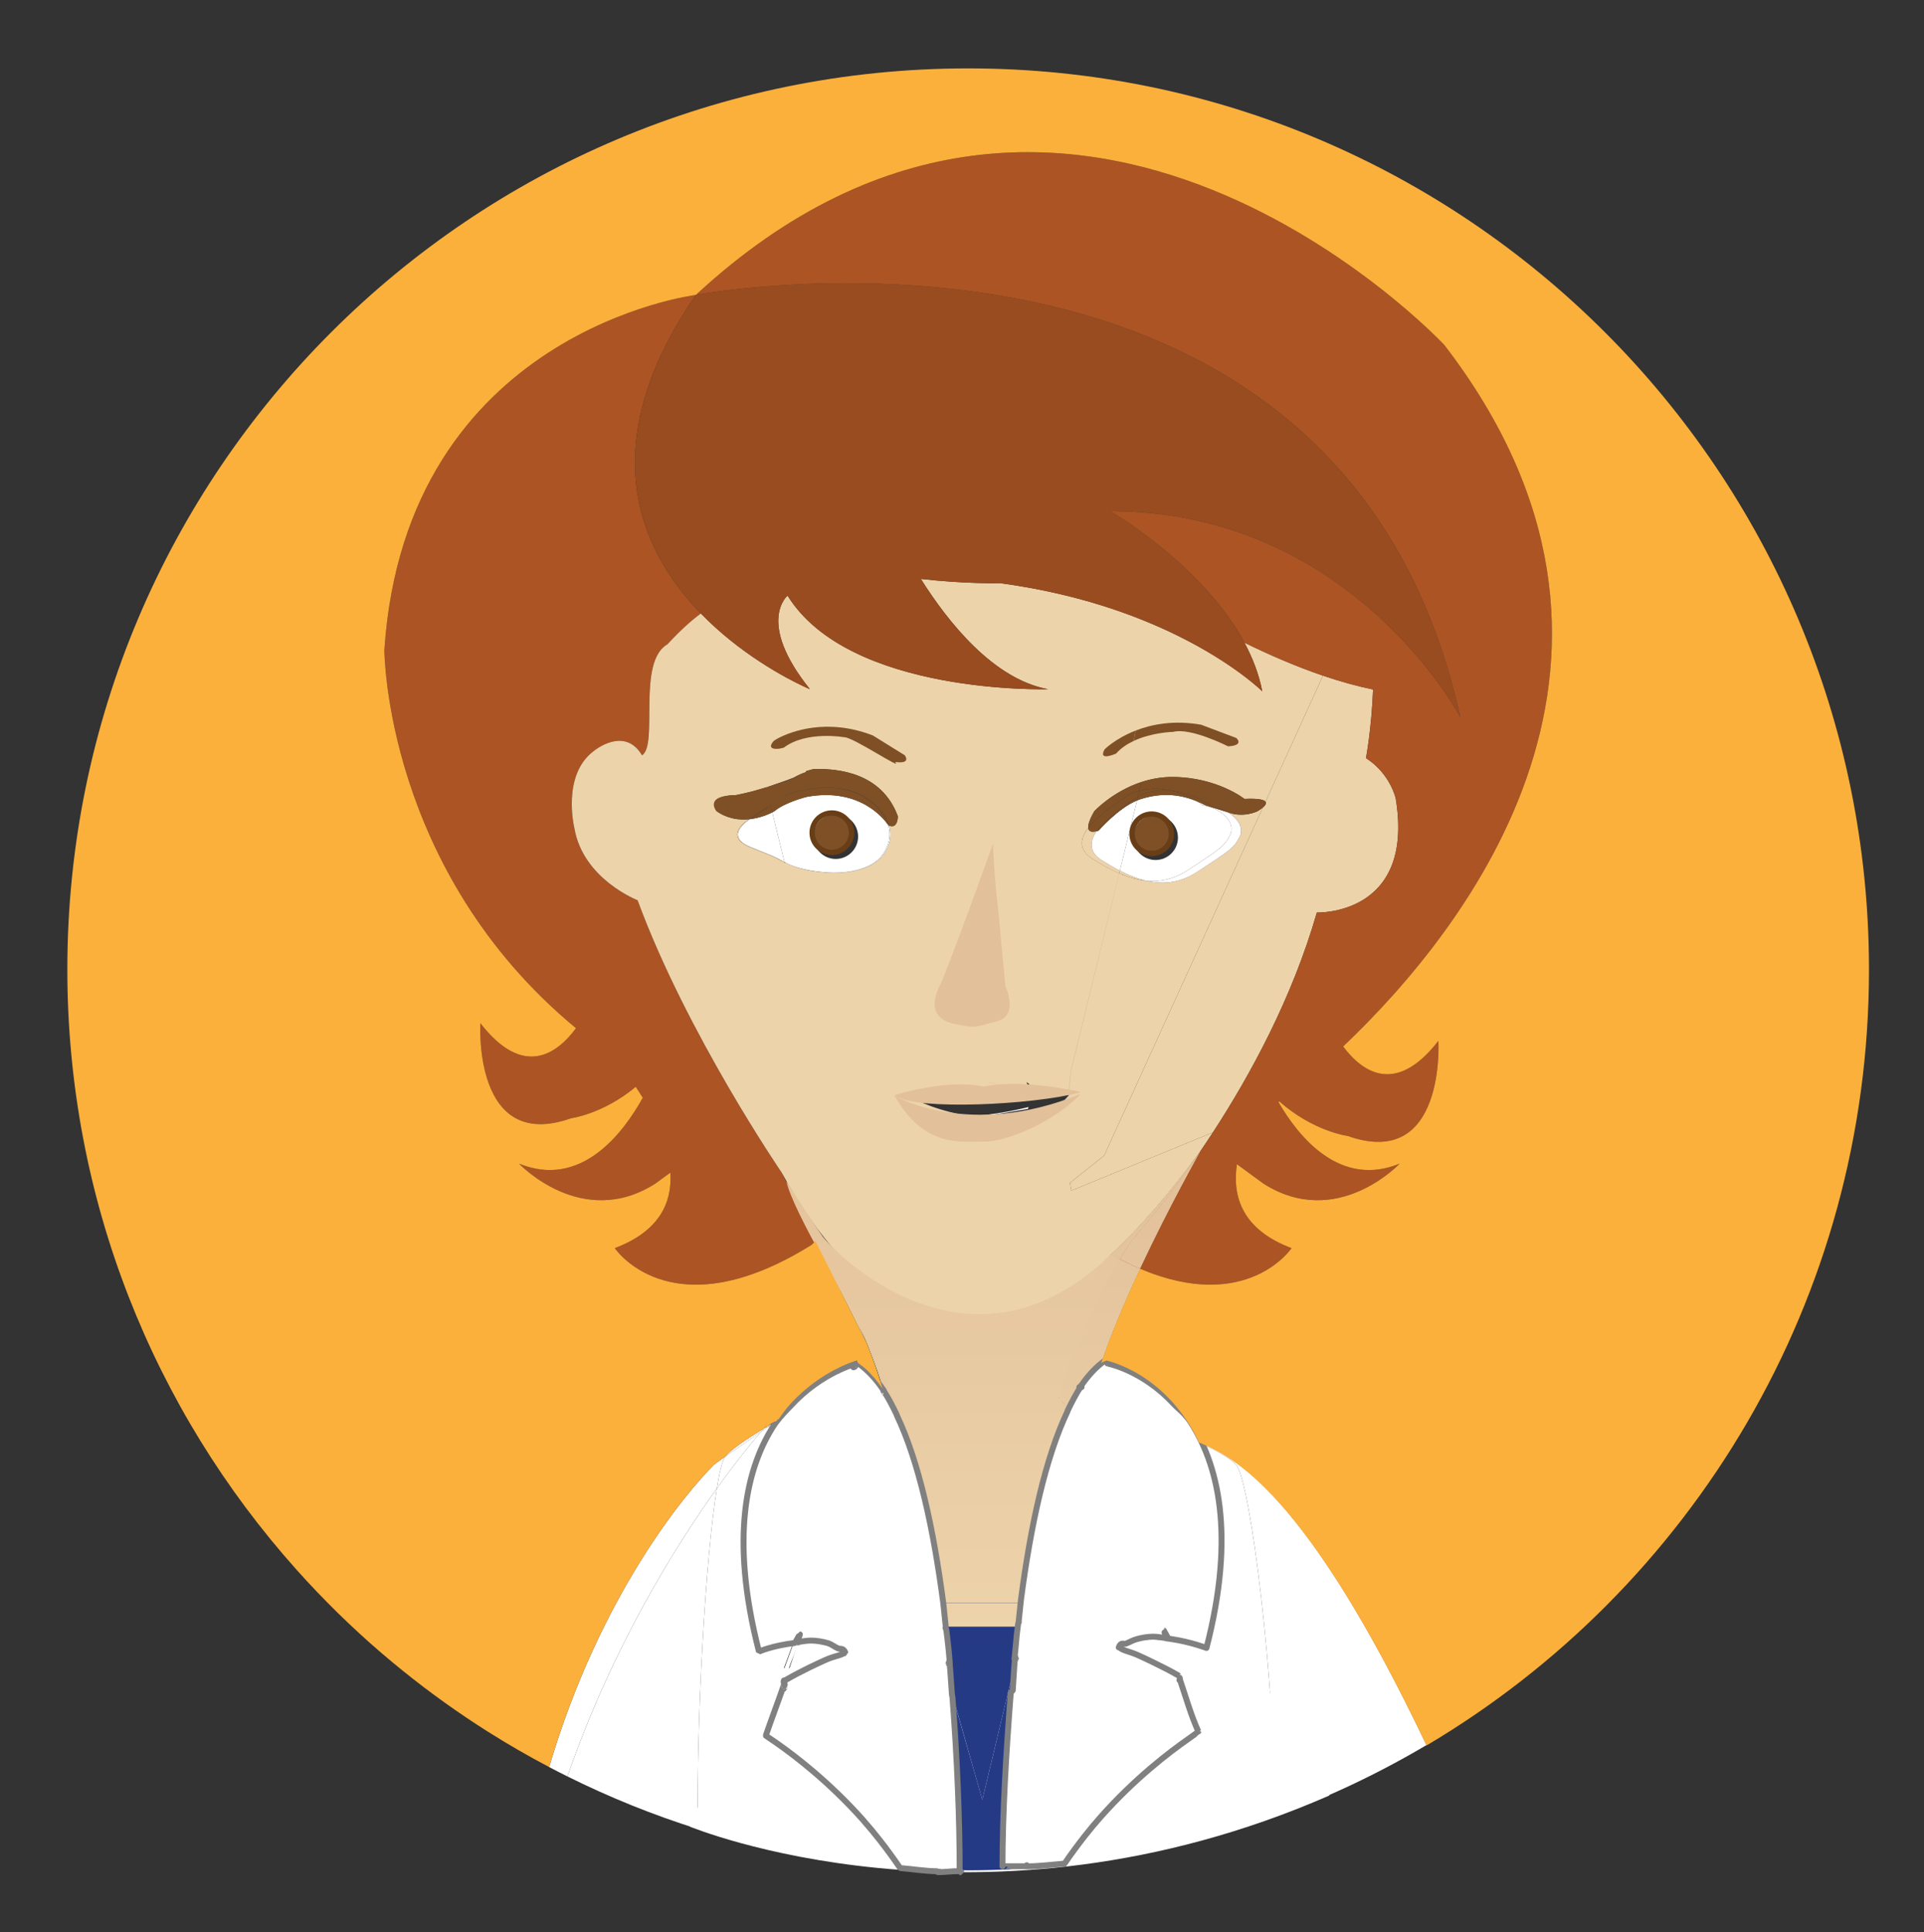 <?xml version="1.0" encoding="utf-8"?>
<!-- Generator: Adobe Illustrator 15.1.0, SVG Export Plug-In . SVG Version: 6.00 Build 0)  -->
<!DOCTYPE svg PUBLIC "-//W3C//DTD SVG 1.1//EN" "http://www.w3.org/Graphics/SVG/1.1/DTD/svg11.dtd">
<svg version="1.1" id="Layer_1" xmlns="http://www.w3.org/2000/svg" xmlns:xlink="http://www.w3.org/1999/xlink" x="0px" y="0px"
	 width="325.312px" height="326.667px" viewBox="0 0 325.312 326.667" enable-background="new 0 0 325.312 326.667"
	 xml:space="preserve">
<rect x="0" y="0" width="325.312" height="326.667" fill="#333333" stroke="none"/>
<path fill="#FFFFFF" d="M116.6,308.781c0,0,49.352,20.48,108.148-5.236C228.544,290.328,206.542,282,206.542,282H128L116.6,308.781z
	"/>
<path fill="none" d="M159.268,280.394c0.002,0.001-0.024,0.002-0.022,0.003l-0.052,0.017c0.002,0.001,0.051,0.001,0.053,0.002
	c0.068,0.025,0.185,0.046,0.253,0.07c0.33,0.145,0.648,0.31,0.984,0.338c0.033,0.011,0.037,0.023,0.069,0.033
	c0.175,1.853,0.288,3.71,0.426,5.565l0.111,0.37c0.801,10.362,1.265,20.624,1.265,29.379c0-8.755-0.464-19.024-1.265-29.387
	l4.144,14.472l-4.12-14.464c-0.153-1.979-0.32-3.962-0.507-5.938c1.078,0.33,2.193,0.65,3.333,0.817
	c-1.139-0.174-2.255-0.671-3.333-0.671c-0.001,0-0.001,0-0.002,0c-0.031,0-0.063-0.092-0.094-0.096
	c-0.335-0.027-0.668-0.233-0.997-0.378c-0.071-0.031-0.142-0.084-0.212-0.109c-0.001-0.001-0.003-0.013-0.005-0.014l-0.004-0.024
	l-0.008-0.041c-2.226-0.831-4.289-2.121-6.133-3.428c1.847,1.309,3.898,2.633,6.127,3.465L159.268,280.394z"/>
<path fill="none" d="M134.123,277.731c-0.959,2.615-1.95,5.258-2.96,7.906c-0.007,0.02-0.015,0.039-0.022,0.058
	c0.055-0.05,0.114-0.096,0.169-0.146C132.306,282.931,133.174,280.318,134.123,277.731z"/>
<path fill="none" d="M171.85,280.978c-0.009,0.128-0.018,0.265-0.027,0.418c-0.003,0.033-0.004,0.061-0.006,0.097
	c0.002-0.036,0.019-0.063,0.021-0.097c0.009-0.153,0.033-0.29,0.042-0.418c0.001-0.012,0.032-0.021,0.033-0.032
	c0.019-0.257,0.064-0.482,0.101-0.715l-0.048,0.094l-0.093,0.283c-0.006,0.109-0.013,0.217-0.019,0.338
	C171.852,280.957,171.851,280.966,171.85,280.978z"/>
<path fill="none" d="M149.487,243.759c0.123-0.948,0.225-1.853,0.295-2.726c-0.076,0.818-0.18,1.669-0.296,2.564
	c-0.711,0.854-1.135,1.747-1.72,2.697l0.234-0.021c0,0.019,0,0.038,0,0.039c-3,3.554-4,7.729-4,12.204c0,0.003,0,0.006,0,0.01
	c0-4.475,1.313-8.658,3.502-12.212l1.173,7.18c0.018,4.048,0.568,8.842,2.315,14.683l1.262,8.051l-0.012,0.041l0.031-0.041
	c0.002,0.002,0.005,0.004,0.007,0.006l0.007,0.041c0.077,0.065,0.157,0.127,0.234,0.19c-0.081-0.084-0.161-0.168-0.241-0.236
	l-1.274-8.043c-0.001-0.002-0.002-0.006-0.003-0.009c-1.747-5.841-2.299-10.635-2.316-14.683l-1.132-7.18
	c0.585-0.95,1.236-1.854,1.947-2.708c-0.363,2.797-0.831,6.001-0.815,9.888c-0.016-3.887,0.452-6.939,0.815-9.736
	c0.492-0.591,1.012-1.546,1.559-1.546C150.513,242.213,149.979,243.168,149.487,243.759z"/>
<polygon fill="none" points="149.262,235.056 149.262,235.057 149.264,235.057 "/>
<path fill="none" d="M132.681,284.11c0.043-0.025,0.09-0.084,0.133-0.109c0.004-0.003,0.009-0.005,0.014-0.008
	c0.73-2.136,1.433-4.264,2.095-6.366c-0.018,0.002-0.105,0.005-0.123,0.007c-0.246,0.028-0.8,0.06-0.8,0.095
	c0,0.002,0,0.002,0,0.003c0-0.036,0.558-0.069,0.809-0.098C134.117,279.835,133.447,282.194,132.681,284.11z"/>
<polygon fill="none" points="158.53,315.985 158.559,316.171 158.562,316.168 "/>
<path fill="none" d="M142.974,278.873c0,0,0.001,0,0.001,0c-0.376-0.161-0.79-0.335-1.23-0.506c0.389,0.186,0.752,0.411,1.091,0.67
	C142.887,278.984,142.938,278.933,142.974,278.873z"/>
<path fill="none" d="M181.107,180.928l8.134-33.288c-1.522-0.655-3.057-1.513-4.614-2.503c-2.538-1.62-1.786-3.687-0.629-5.194
	c-0.048-0.61,0.335-1.5,0.648-2.115c-0.314,0.615-0.698,1.506-0.649,2.115c-1.157,1.509-1.909,3.575,0.629,5.195
	c1.557,0.99,3.09,1.849,4.613,2.504l-8.136,33.29c-0.168,1.405-0.302,2.742-0.409,4.022c0.002-0.001,0.004-0.002,0.006-0.002
	C180.808,183.671,180.939,182.335,181.107,180.928z"/>
<path fill="none" d="M132.685,284.542c-0.002,0.008-0.005,0.018-0.008,0.025c-0.02,0.012-0.039,0.024-0.057,0.036
	c-1.002,2.906-2.058,5.825-3.147,8.729c0,0.001-0.001,0.004-0.002,0.007c0,0.001-0.001,0.002-0.001,0.004
	c0.009,0.004,0.018,0.011,0.023-0.004c0.001-0.003,0.024-0.006,0.025-0.007c0.017,0.007,0.073-0.125,0.092-0.12
	c-0.014-0.029-0.033-0.212-0.036-0.212H130v0.343c0,0,0,0.008,0,0.011c0,0.005,0,0.01,0,0.021c1-2.928,1.859-5.833,2.865-8.766
	c0.001-0.005-0.091,0.002-0.089,0.008C132.777,284.591,132.692,284.521,132.685,284.542z"/>
<path fill="none" d="M135,277.603c0,0.007,0,0.014,0,0.021c0,0.002,0,0.002,0,0.004c1-0.084,1.438-0.136,2.182-0.139
	c0.968-0.003,1.905,0.085,2.807,0.285c-0.905-0.25-1.875-0.428-2.847-0.426c-0.734,0.001-1.487,0.172-2.208,0.253
	c0.546-1.736,1.128-3.454,1.616-5.151c-0.481,1.696-1.55,3.415-1.55,5.151C135,277.601,135,277.602,135,277.603z"/>
<path fill="none" d="M132.851,284.331c-0.031-0.023-0.066-0.052-0.066-0.053C132.784,284.279,132.819,284.308,132.851,284.331
	L132.851,284.331z"/>
<path fill="none" d="M145,235.72c0,0.005,0,0.01,0,0.015c0,6.232-2.608,16.914-6.719,29.232c-0.055,0.233-0.03,0.471-0.087,0.706
	c4.103-12.207,6.96-22.899,7.23-29.345l-0.268-0.612C145.153,235.717,145,235.719,145,235.72z"/>
<path fill="none" d="M136.538,272.244c0.537-1.88,1.036-3.731,1.489-5.543c-0.044,0.13-0.09,0.263-0.135,0.393
	C137.469,268.78,137.029,270.5,136.538,272.244z"/>
<path fill="none" d="M145,232.57v0.015v0.003l0.328,1.227c0.058,0.564,0.093,1.185,0.085,1.856c0,0.001,0.038,0.002,0.037,0.002
	c-0.003,0.209,0.003,0.366-0.005,0.585l1.967,9.742c0,0,0.013,0,0.019,0L145,235.647c0,0.006,0,0.013,0,0.019v-0.002
	c0-0.008,0.327-0.04,0.326-0.026l0.166,0.01c0.007-0.663,0.065-1.275,0.007-1.833c0-0.004,0.041-0.007,0.04-0.011l-0.173-1.229
	c-0.001-0.002-0.165-0.006-0.166-0.009c0,0.001-0.2,0.009-0.2,0.022v-0.003c0-0.012,0.378-0.585,0.378-0.585h0.002
	c0,0-0.014,0.291-0.037,0.301l-0.17,0.123c0,0-0.174,0.122-0.174,0.123V232.57L145,232.57z"/>
<path fill="none" d="M145.178,232.671c0.002-0.001,0.005-0.003,0.007-0.004c0.032-0.021,0.059-0.039,0.081-0.053
	c0.002-0.001,0-0.001,0.002-0.002c0.038-0.025,0.058-0.039,0.063-0.043c0.001-0.001,0.003-0.004,0.003-0.004
	s-0.034,0.019-0.078,0.047c-0.002-0.016-0.019-0.032-0.023-0.047c0,0-0.363,0.231-1.13,0.631l-0.012,0.035
	C144.604,232.967,144.968,232.779,145.178,232.671z"/>
<path fill="none" d="M153.152,276.909c-0.038,0-0.075-0.007-0.112-0.02c0.008,0.006,0.016,0.014,0.024,0.02H153.152z"/>
<path fill="none" d="M132,240.11v0.003c0-0.069-0.061-0.139,0.04-0.209c0.615-1.058,1.116-1.553,1.763-2.257
	c5.288-5.751,11.148-7.218,11.148-7.218s-5.958,1.341-11.247,7.092c-0.714,0.776-1.428,1.534-2.103,2.476
	c-0.026,0.018-0.06,0.044-0.085,0.068c0.026-0.035,0.048-0.063,0.074-0.099c-0.005,0.003-0.012,0.007-0.017,0.01
	c-0.021,0.028-0.043-0.001-0.064,0.026c-0.014,0.019-0.029-0.003-0.042-0.003c0,0-0.009,0-0.021,0c-0.019,0-0.042,0.055-0.06,0.055
	c-0.007,0.004-0.014,0.038-0.021,0.044c-0.002,0.001,0.034,0.025,0.064,0.03c0.013-0.01,0.29-0.011,0.304-0.021
	C131.735,240.107,132,240.112,132,240.11z"/>
<polygon fill="none" points="164.974,181.324 165.23,181.262 164.974,181.242 "/>
<path fill="none" d="M174.61,184.014c0,0,0.008,0.006,0.01,0.007C174.618,184.02,174.61,184.013,174.61,184.014
	c-0.353-0.283-0.706-0.535-1.06-0.777l0.001,0.001C173.905,183.479,174.257,183.731,174.61,184.014z"/>
<path fill="none" d="M155.738,182.945c-0.04,0.036-0.068-0.062-0.068-0.062c-0.138,0.317-0.183,0.574-0.16,0.784
	c-0.01-0.197,0.034-0.432,0.16-0.722C155.67,182.945,155.698,182.981,155.738,182.945z"/>
<path fill="none" d="M159.082,185.378c0.409,0.053,0.812,0.075,1.206,0.075C159.895,185.453,159.491,185.431,159.082,185.378z"/>
<path fill="none" d="M144.68,230.214v0.032c0,0,0.107,0.062,0.105,0.063c-0.002-0.001,0.105,0.12,0.104,0.12
	c0.001,0,0.002-0.047,0.003-0.082C144.82,230.305,144.753,230.257,144.68,230.214z"/>
<path fill="none" d="M174.279,185.972c-0.006-0.005-0.015-0.012-0.021-0.016l-0.354,1.057c-4.373,0.727-9.292,0.984-11.992,1.075
	c0.002,0.001,0.003,0.002,0.005,0.003c2.674-0.088,7.611-0.343,12.039-1.078L174.279,185.972z"/>
<path fill="none" d="M149.778,236.974c-0.005-0.479-0.029-1.017-0.323-1.588C149.596,235.956,149.707,236.497,149.778,236.974z"/>
<path fill="none" d="M167.737,184.038c-0.711-0.009-1.194,0.05-1.528,0.109C166.545,184.088,167.03,184.03,167.737,184.038z"/>
<path fill="none" d="M149.492,185.722c-0.159-0.057-0.244-0.089-0.244-0.089c0.023,0.016,0.047,0.029,0.07,0.045
	c3.777,2.513,8.682,3.232,13.52,3.083c-0.018-0.01-0.038-0.021-0.056-0.031C158.036,188.869,153.23,188.136,149.492,185.722z"/>
<path fill="none" d="M163.729,180c-4.379,0-7.525,2.501-7.991,2.923c0.472-0.422,3.659-2.923,8.036-2.923
	C163.754,180,163.729,180,163.729,180z"/>
<path fill="none" d="M163.855,180.022c0.146,0,0.509,0.002,1.042,0.05C164.365,180.024,164.002,180.022,163.855,180.022z"/>
<path fill="none" d="M129.754,241.142c0.481-0.289,0.97-0.58,1.47-0.874C130.726,240.344,130.234,240.784,129.754,241.142z"/>
<path fill="none" d="M154.177,184.401c0.711,0.003,1.468,0.084,2.248,0.282C155.643,184.484,154.887,184.404,154.177,184.401z"/>
<path fill="none" d="M174.502,185.189L174.54,185c-0.002,0-0.004,0-0.006,0l-0.002,0.062l-0.002,0.035
	c-0.401-0.077-0.818-0.147-1.274-0.256c-0.396-0.095-0.765-0.168-1.12-0.243c0.012,0.007,0.022,0.017,0.034,0.022
	c-0.007-0.002-0.015-0.001-0.021-0.003c0.026,0.014,0.049,0.027,0.076,0.041c0.328,0.075,0.667,0.143,1.031,0.229
	C173.701,184.995,174.109,185.18,174.502,185.189z"/>
<path fill="none" d="M166.352,182.89c0.267,0.001,0.42,0.007,0.42,0.007c2.127,0.313,3.986,1.027,5.288,1.697
	c-1.302-0.67-3.135-1.384-5.262-1.697C166.797,182.896,166.635,182.89,166.352,182.89z"/>
<path fill="none" d="M145.308,230.61c0.705,0.521,1.379,1.117,2.025,1.801C146.728,231.73,146.071,231.127,145.308,230.61z"/>
<path fill="none" d="M137.863,209.777c2.779,5.53,6.1,12.062,8.665,17.291c-0.002-0.006-0.004-0.011-0.006-0.017
	C143.957,221.826,140.639,215.302,137.863,209.777L137.863,209.777z"/>
<path fill="none" d="M129.582,241.011c-0.144,0.154-0.196,0.248-0.186,0.301C129.404,241.245,129.458,241.143,129.582,241.011z"/>
<path fill="none" d="M150.547,141.11c0.009-0.541-0.068-1.053-0.205-1.531c-0.002-0.001-0.005-0.001-0.007-0.002
	C150.475,140.057,150.555,140.569,150.547,141.11z"/>
<path fill="none" d="M133.691,146.253c1.536,0.642,4.041,1.202,6.736,1.266c-0.16-0.005-0.317-0.018-0.477-0.026
	C137.458,147.372,135.135,146.851,133.691,146.253z"/>
<path fill="none" d="M151.698,240.123c0.006,0.883-0.212,1.605-0.742,2.09C151.495,241.719,151.713,241.013,151.698,240.123z"/>
<path fill="none" d="M144.952,230.908L145,230.91v-0.002c0,0-2.479,1.647-5.688,3.936c2.859-1.96,5.059-3.464,5.609-3.839
	L144.952,230.908z"/>
<path fill="none" d="M157.772,274.945c0.675,0,1.354,0.014,1.964,0.038C159.09,274.958,158.483,274.945,157.772,274.945z"/>
<path fill="none" d="M129.55,133.11l0.734,3.003l2.961-1.938l-2.737,1.936L130,133.11v-0.004c1-0.401,2.548-0.915,4.168-1.566
	c0.945-0.516,1.591-0.822,2.165-0.986c0.008-0.007-0.04-0.021-0.033-0.024c0,0,0-0.032,0.042-0.036
	c0.861-0.229,1.273-0.224,1.273-0.224s-0.433-0.013-1.294,0.217c-0.042,0.004-0.073,0.029-0.073,0.029
	c-0.007,0.004-0.018,0.003-0.025,0.01c-0.575,0.164-1.108,0.443-2.054,0.959c-1.62,0.651-3.169,1.109-4.169,1.512V133
	c0,0-0.225,0-0.226,0l-1.869-7.133c-0.009,0.002-0.073-0.023-0.082-0.021L129.55,133.11z"/>
<path fill="none" d="M185.363,273.626c0.109-0.015,0.216,0.006,0.324,0.009c-0.104-0.003-0.206-0.032-0.311-0.023
	C185.372,273.617,185.368,273.623,185.363,273.626z"/>
<polygon fill="none" points="174.354,315.533 179.355,278.667 179.371,278.627 179.355,278.59 "/>
<path fill="none" d="M172.092,275c-4.163,0-8.351,0-12.096,0C163.741,275,167.929,275,172.092,275z"/>
<path fill="none" d="M172,274.787c0,0.002,0,0.002,0,0.004c0-0.001,0.018,0.004,0.026,0.004c-0.004,0.038-0.026,0.111-0.026,0.141
	c0-0.002,0-0.002,0-0.004c0-0.019,0.208,0.023,0.211,0.034c-0.002,0,0.198,0.034,0.196,0.034c-0.001,0-0.407,0-0.407,0v-0.059
	c0,0.003,0.404,0.059,0.404,0.059c0.001,0,0.001,0,0.003,0c0.003,0,0.006,0,0.006,0c0.001,0,0.001,0,0.002,0s0,0,0.001,0
	c0.252,0,0.504,0,0.755,0l0.002-0.143c0.008,0,0.016-0.122,0.023-0.123c-0.007,0.001-0.015,0.101-0.023,0.101
	c-0.247,0.015-0.495,0.165-0.743,0.165c-0.009,0-0.018,0-0.027,0c0.004,0,0.009-0.198,0.014-0.245
	c0.122-1.22,0.251-2.423,0.39-3.685c-0.139,1.262-0.47,2.385-0.592,3.604C172.211,274.722,172,274.741,172,274.787z"/>
<path fill="none" d="M159.987,274.979c0.079,0.687,0.154,1.311,0.229,1.93c-0.071-0.598-0.145-1.297-0.22-1.964
	c-0.002,0-0.004,0-0.006,0c0,0-0.001,0-0.002,0c-0.005,0-0.009,0-0.014,0C159.978,274.945,159.982,274.938,159.987,274.979z"/>
<path fill="none" d="M172.194,274.938c-0.012,0-0.02,0.001-0.02,0.002c0,0,0,0.001,0,0.002c0.016-0.001,0.031-0.002,0.046-0.002
	C172.212,274.94,172.202,274.939,172.194,274.938z"/>
<path fill="none" d="M138.478,208.99c1.398-2.121,3.485-6.886,3.535-16.605c0.017-3.24-0.128-7.03-0.656-11.458l-8.447-34.965
	c-0.036-0.019-0.072,0.038-0.107,0.038c-0.012,0-0.021,0-0.021,0l-0.078-0.146c-0.022-0.012-0.05-0.073-0.072-0.085l0.022,0.067
	l8.582,35.104c0.528,4.427,0.51,8.212,0.494,11.452c-0.051,9.72-1.729,14.48-3.729,16.602v-0.002c0,0.042,0.17,0.077,0.143,0.117
	c-0.029,0.044,0.055,0.081,0.025,0.122c2.027,4.109,5.467,10.971,8.018,17.135c0.001,0.002,0.03,0.005,0.031,0.008
	c0.014,0.032,0.04,0.064,0.054,0.097c0.102,0.211,0.211,0.426,0.311,0.63c0.001,0.001-0.009,0.005-0.009,0.006
	s-0.025,0.006-0.024,0.007c1.16,2.855,2.08,5.523,2.651,7.646c0.049,0.071,0.099,0.139,0.147,0.211c0.004,0.017,0.002,0.029,0,0.042
	h0.001c0,0,0,0,0.001,0c0.006,0,0.019,0.041,0.032,0.049c0.01,0.007,0.02,0.037,0.024,0.043c0,0.001,0.001,0.002,0.001,0.003
	c0.781,1.188,1.516,2.588,2.208,4.037c0.004,0.026,0.006,0.051,0.01,0.077c3.76,7.89,6.243,19.369,7.872,31.797
	c-1.63-12.438-4.116-24.079-7.881-31.969c-0.004-0.028-0.012-0.061-0.016-0.09c-0.697-1.455-1.436-2.788-2.222-3.979
	c-0.566-2.158-1.567-4.916-2.771-7.876c-0.001-0.001-0.001-0.002-0.002-0.003s-0.001-0.003-0.001-0.004
	c-2.603-6.402-6.136-13.732-8.236-17.988c0,0,0,0,0.001,0c0.027-0.04,0.053-0.073,0.08-0.115c5.202,8.399,21.918,28.572,49.41,3.083
	c0.492,0.273,0.978,0.544,1.457,0.792c0.002-0.004,0.004-0.008,0.006-0.011c-0.481-0.249-0.969-0.514-1.463-0.789
	C160.366,237.56,143.68,217.39,138.478,208.99z"/>
<path fill="none" d="M159.9,274.816c0.003,0.032-0.052,0.086-0.048,0.129c0.001,0.01-0.116,0.021-0.116,0.03
	c0-0.009,0.235-0.021,0.234-0.03c-0.004-0.043-0.008-0.097-0.011-0.129c-0.07-0.605-0.148-1.212-0.222-1.817
	c-0.079-0.671-0.159-1.337-0.242-1.981c0.085,0.661,0.132,1.32,0.212,1.981C159.782,273.604,159.83,274.211,159.9,274.816z"/>
<path fill="none" d="M179.377,278.526L179.377,278.526l0.029-1.617L179,278.526v0.006c0,0,0.19,0.161,0.191,0.159l0.093,0.182
	c0.823-0.654,1.66-1.31,2.413-1.964c-0.753,0.653-1.518,1.125-2.34,1.615C179.355,278.525,179.378,278.525,179.377,278.526z"/>
<polygon fill="none" points="185.356,273.634 185.354,273.636 185.357,273.636 "/>
<polygon fill="#FFFFFF" points="131.475,240.11 131.471,240.115 131.474,240.113 "/>
<path fill="#EDD3AA" d="M129.396,241.312c-0.011-0.053,0.042-0.146,0.186-0.301c0.493-0.528,0.286-0.338-0.454,0.505
	c0.093-0.057,0.189-0.114,0.284-0.171C129.402,241.337,129.399,241.324,129.396,241.312z"/>
<path fill="#AC5424" d="M137.892,209.604c-3.163-6.294-5.669-11.24-5.749-11.398c-0.018,0.025-0.028,0.036-0.005-0.01
	c0,0-16.038-23.447-24.338-46c0,0-9.203-3.565-10.682-12.166c0,0-2.219-8.964,3.27-13.063c0,0,5.176-4.319,8.165,0.726
	c2.827-1.81-0.933-15.774,4.297-18.775c2.195-2.375,4.047-4.029,5.648-5.205c-10.45-10.771-18.301-28.506-0.839-53.854
	c0,0-49.059,6.093-52.669,60.01c0,0,0.044,37.204,32.404,63.954c-3.307,4.457-8.975,8.429-16.171-0.85
	c0,0-1.294,21.959,15.351,16.067c0,0,5.365-0.691,10.917-5.311c0.392,0.584,0.791,1.203,1.188,1.854
	c-3.309,5.979-10.438,15.42-20.912,11.136c0,0,10.612,11.273,23.023,3.384l2.561-1.875c0.324,5.096-1.869,9.938-9.402,12.776
	c0,0,0.233,0.349,0.716,0.878c0.146,0.159,0.313,0.335,0.503,0.522c1.842,1.812,5.835,4.745,12.407,4.775
	c4.986,0.022,11.456-1.626,19.598-6.7c0,0,0.277-0.207,0.688-0.701l0,0c-0.014-0.027-0.029-0.057-0.042-0.085
	C137.843,209.664,137.868,209.634,137.892,209.604z"/>
<path fill="#EDD3AA" d="M133.152,145.995c-0.071-0.037-0.127-0.067-0.193-0.102c0.042,0.031,0.101,0.063,0.167,0.099
	c0.169,0.088,0.36,0.175,0.566,0.261c1.444,0.598,3.766,1.119,6.259,1.239C137.126,147.345,134.483,146.688,133.152,145.995z"/>
<path fill="#EDD3AA" d="M132.782,145.812c0,0,0.009,0,0.021,0c-0.031-0.017-0.068-0.036-0.099-0.052L132.782,145.812z"/>
<path fill="#EDD3AA" d="M186.261,145.413c-2.376-1.518-1.871-3.424-0.849-4.898c-0.999,0.252-1.373-0.05-1.414-0.572
	c-1.157,1.508-1.909,3.574,0.629,5.194c1.557,0.99,3.092,1.848,4.614,2.503l0.107-0.438
	C188.326,146.678,187.298,146.073,186.261,145.413z"/>
<path fill="#EDD3AA" d="M146.242,226.365c-2.551-6.164-5.935-13.025-7.962-17.135c-0.121,0.172-0.237,0.33-0.343,0.462
	c-0.015-0.03-0.029-0.059-0.044-0.089c-0.024,0.03-0.049,0.061-0.072,0.089c0.014,0.028,0.028,0.058,0.042,0.085
	c2.776,5.524,6.094,12.049,8.659,17.274c0.006,0.014,0.014,0.028,0.021,0.043c0,0,0.001,0.002,0.001,0.003
	c-0.084-0.208-0.172-0.418-0.259-0.628c-0.013-0.032-0.026-0.064-0.04-0.097C146.244,226.37,146.243,226.367,146.242,226.365z"/>
<path fill="#EDD3AA" d="M173.552,183.237l1.039,1.888l-0.059-0.062l0.002-0.062c0.002,0,0.004,0,0.006,0
	c0.417,0,0.807,0.212,1.169,0.262c-0.115-0.609-1.033-1.234-1.089-1.274c-0.002-0.001-0.01,0.01-0.01,0.01
	C174.257,183.715,173.905,183.479,173.552,183.237z"/>
<path fill="#EDD3AA" d="M126.79,138.48c-0.058,0.007-0.115,0.015-0.173,0.02c-1.206,0.822-3.846,3.058,0.156,4.706
	c4.787,1.961,3.251,1.221,5.881,2.605l-0.022-0.09c-2.392-1.265-1.023-0.598-5.703-2.516
	C122.885,141.544,125.598,139.287,126.79,138.48z"/>
<path fill="#EDD3AA" d="M132.144,198.205c-0.001-0.002-0.005-0.01-0.005-0.01C132.115,198.241,132.126,198.23,132.144,198.205z"/>
<path fill="#EDD3AA" d="M132.139,198.195c0,0,0.004,0.008,0.005,0.01C132.181,198.152,132.252,198.032,132.139,198.195z"/>
<path fill="#EDD3AA" d="M189.241,147.64c1.547,0.666,3.08,1.122,4.608,1.266c-1.492-0.339-2.989-0.928-4.501-1.703L189.241,147.64z"
	/>
<path fill="#EDD3AA" d="M180.846,185.011c-0.045,0.018-0.104,0.04-0.155,0.06c-0.001,0.016-0.003,0.032-0.004,0.047
	C180.739,185.082,180.794,185.045,180.846,185.011z"/>
<path fill="#EDD3AA" d="M180.826,185.064c0.104-0.055,0.2-0.112,0.298-0.168c-0.068,0.028-0.143,0.06-0.231,0.096
	C180.87,185.017,180.848,185.039,180.826,185.064z"/>
<path fill="#EDD3AA" d="M184.647,137.827c0.175-0.343,0.329-0.603,0.373-0.675c0.008-0.014,0.013-0.021,0.013-0.021
	s3.071-3.329,7.982-4.934c0,0,11.268-8.028,8.312-7.437l-8.312,7.437c1.602-0.523,3.396-0.865,5.348-0.846
	c7.472,0.066,12.053,3.709,12.053,3.709c2.35-0.106,3.305,0.126,3.557,0.473l9.718-21.312c-4.421-1.504-8.898-3.427-13.278-5.576
	c1.389,2.591,2.457,5.34,3.012,8.221c0,0-4.688-4.677-14.358-9.433c-7.19-3.536-17.13-7.115-29.97-8.847c0,0-5.682,0.164-13.4-0.715
	c4.474,7.117,12.199,16.949,21.523,18.642c0,0-33.636,1.029-44.061-15.825c0,0-5.365,4.457,3.787,15.825
	c0,0-6.543-2.703-13.474-8.282c-1.664-1.339-3.348-2.848-4.971-4.521c-1.601,1.176-3.454,2.83-5.648,5.205
	c-5.229,3-1.47,16.965-4.297,18.775c-2.988-5.045-8.165-0.726-8.165-0.726c-5.489,4.1-3.27,13.063-3.27,13.063
	c1.479,8.601,10.682,12.166,10.682,12.166c8.3,22.553,24.338,46,24.338,46c0.004-0.006,0.002-0.006,0.006-0.011
	c0,0.007-0.004,0.015-0.001,0.021c25.629,46.736,55.714,13.864,55.714,13.864c4.715-4.372,9.747-10.084,15.092-17.432
	c0.696-1.02,1.409-2.088,2.137-3.205l-23.946,9.854c-0.079-0.427-0.154-0.867-0.223-1.331l5.772-4.594l26.834-58.846
	c-0.453,0.386-1.037,0.695-1.037,0.695c-2.628,1.041-4.594,0.197-4.594,0.197l-0.337-0.105c1.881,1.059,2.762,2.776,2.046,4.166
	c-0.993,1.936-1.665,2.31-7.071,5.865c-2.903,1.915-5.779,2.229-8.681,1.57c-1.529-0.144-3.062-0.6-4.608-1.266l-8.134,33.288
	c-0.168,1.407-0.3,2.743-0.406,4.024c0.243-0.083,0.468-0.159,0.691-0.213c0.095-0.022,0.059,0.007-0.075,0.07
	c-0.106,0.099-0.328,0.305-0.655,0.604c-0.252,0.23-0.565,0.514-0.924,0.835c-10.208,6.892-27.391-0.804-24.987-0.795
	c0.71,0.002,0.892-0.969,1.674-0.77c0.26,0.065,0.522,0.145,0.787,0.237c0.675,0.238,1.216,0.378,1.871,0.457
	c0.409,0.053,0.812,0.075,1.206,0.075c2.752-0.003,5.012-1.135,5.382-1.196c0.112-0.019,0.647,0.685,0.902,0.64
	c0.334-0.06,1.227,0.1,1.803,0.517c1.012,0.733,1.75-1.226,3.685-0.819c-1.302-0.67-3.161-1.384-5.288-1.697
	c0,0-0.153-0.006-0.42-0.007c0.283,0,0.445,0.007,0.445,0.007c2.127,0.313,3.96,1.027,5.262,1.697
	c0.022,0.005,0.042,0.008,0.064,0.013c0.009,0.005,0.017,0.009,0.025,0.014c0.007,0.002,0.014,0.003,0.021,0.005
	c-0.012-0.006-0.022-0.012-0.034-0.019c0.355,0.075,0.724,0.157,1.12,0.252c0.456,0.108,0.873,0.195,1.274,0.272l0.002-0.002
	l0.059-0.123L173.552,183h-0.001c0.354,0,0.707,0.612,1.06,0.895c0,0,0.154,0.066,0.156,0.066c0.056,0.041,1.234,0.564,1.234,1.174
	V185c0,0-0.286,0-0.284,0c0.689,0,1.286,0.305,1.808,0.312c1.564,0.023,2.456-0.196,3.172-0.44c0.106-1.28,0.241-2.576,0.409-3.981
	l8.136-33.27c-1.523-0.655-3.057-1.504-4.613-2.494c-2.538-1.62-1.786-3.681-0.629-5.189
	C183.949,139.328,184.333,138.442,184.647,137.827z M150.343,139.579c0.136,0.479,0.214,0.99,0.205,1.531
	c-0.012,0.916-0.272,1.913-0.917,2.972c-1.631,2.672-5.3,3.503-8.85,3.451c-0.119-0.002-0.235-0.011-0.353-0.015
	c-2.695-0.063-5.2-0.624-6.736-1.266c-0.206-0.086-0.397-0.173-0.566-0.261c-0.066-0.035-0.125-0.067-0.167-0.099
	c-0.017-0.009-0.033-0.018-0.049-0.025l-0.256-0.057c-2.629-1.385-1.094-0.645-5.881-2.605c-4.002-1.648-1.362-3.884-0.156-4.706
	c-1.679,0.163-3.638-0.086-5.48-1.383c0,0-1.962-2.604,3.395-2.7c0,0,1.469-0.312,5.469-1.307v-0.138
	c1-0.396,2.542-0.849,4.131-1.488c0.945-0.516,1.609-0.795,2.184-0.959c0.007-0.007-0.031-0.006-0.024-0.01
	c0,0,0.004-0.16,0.046-0.164c0.861-0.229,1.264-0.352,1.264-0.352h0.549c3.34,0,10.882,0.486,13.656,7.988
	C151.805,137.988,151.831,140.17,150.343,139.579z"/>
<path fill="#EDD3AA" d="M235.991,134.988c0,0-0.885-4.156-5.032-6.827c0,0,0.926-4.804,1.201-11.599
	c-2.771-0.568-5.608-1.365-8.47-2.34l-9.718,21.312c0.212,0.291-0.072,0.663-0.448,0.982l-26.834,58.846l-5.772,4.594
	c0.068,0.464,0.144,0.904,0.223,1.331l23.946-9.854c6.244-9.59,13.399-22.654,17.564-37.165
	C222.65,154.268,239.266,154.865,235.991,134.988z"/>
<path fill="#994C1F" d="M245.932,117.153c-0.777-3.001-1.654-5.872-2.619-8.625c-0.769-2.189-1.594-4.302-2.472-6.34
	C210.69,32.242,117.66,49.857,117.66,49.857c-17.461,25.349-9.611,43.084,0.839,53.854c1.624,1.673,3.308,3.182,4.971,4.521
	c6.931,5.579,13.474,8.282,13.474,8.282c-9.152-11.369-3.787-15.825-3.787-15.825c10.425,16.854,44.061,15.825,44.061,15.825
	c-9.324-1.693-17.049-11.525-21.523-18.642c7.718,0.879,13.4,0.715,13.4,0.715c12.84,1.732,22.779,5.311,29.97,8.847
	c9.67,4.756,14.358,9.433,14.358,9.433c-0.555-2.881-1.623-5.63-3.012-8.221c-0.438-0.819-0.906-1.623-1.405-2.408
	c-0.228-0.359-0.465-0.711-0.704-1.063c-7.677-11.317-20.605-18.766-20.605-18.766c6.847,0,13.057,0.978,18.656,2.602
	c10.47,3.035,18.795,8.334,25.11,13.774c0.045-0.021,0.091-0.04,0.136-0.06c0.009,0.066,0.016,0.131,0.024,0.198
	c1.93,1.672,3.671,3.355,5.226,4.988c3.45,3.622,5.982,6.992,7.644,9.442c1.625,2.394,2.421,3.908,2.421,3.908
	C246.608,119.865,246.279,118.497,245.932,117.153z"/>
<path fill="#AC5424" d="M227.099,176.906c21.128-20.064,57.46-66.128,17.113-118.584c0,0-62.94-67.333-126.552-8.465
	c0,0,93.031-17.615,123.181,52.332c0.878,2.038,1.703,4.151,2.472,6.34c0.965,2.752,1.842,5.624,2.619,8.625
	c0.348,1.344,0.677,2.712,0.984,4.107c0,0-0.796-1.515-2.421-3.908c-1.662-2.45-4.194-5.82-7.644-9.442
	c-1.555-1.633-3.296-3.316-5.226-4.988c-0.008-0.066-0.015-0.132-0.024-0.198c-0.045,0.021-0.091,0.04-0.136,0.06
	c-6.315-5.439-14.64-10.739-25.11-13.774c-5.6-1.624-11.81-2.602-18.656-2.602c0,0,12.928,7.449,20.605,18.766
	c0.239,0.352,0.476,0.705,0.704,1.063c0.499,0.785,0.966,1.589,1.405,2.408c4.38,2.149,8.857,4.072,13.278,5.576
	c2.862,0.975,5.699,1.771,8.47,2.34c-0.275,6.795-1.201,11.599-1.201,11.599c4.147,2.671,5.032,6.827,5.032,6.827
	c3.274,19.877-13.341,19.279-13.341,19.279c-4.165,14.511-11.32,27.575-17.564,37.165c-0.728,1.117-1.44,2.186-2.137,3.205
	c0.017-0.024,0.033-0.046,0.051-0.069c0,0-5.241,9.253-10.233,19.913c18.144,7.675,25.61-3.479,25.61-3.479
	c-8.225-3.097-10.079-8.591-9.237-14.195l4.5,3.294c12.417,7.89,23.016-3.384,23.016-3.384
	c-10.061,4.115-17.032-4.433-20.496-10.412c0.049-0.037,0.101-0.078,0.151-0.116c5.765,5.097,11.544,5.839,11.544,5.839
	c16.644,5.891,15.347-16.067,15.347-16.067C236.055,185.173,230.416,181.323,227.099,176.906z"/>
<path fill="#243A85" d="M170.997,292.815c0.163-3.687,0.51-7.433,0.52-11.166l-5.421,22.622l-0.581-2.028l-0.281-0.987
	l-4.144-14.472c0.801,10.362,1.265,20.632,1.265,29.387c0,0,0,0,0,0.001c0.655,0.004,1.032,0.016,1.456,0.016
	c2.349,0,4.189-0.062,7.189-0.167c0-0.01,0-0.021,0-0.032c0-0.001,0-0.002,0-0.003c0-0.002,0-0.002,0-0.003
	c0,0.001-0.166,0.002-0.18,0.003c-0.017,0-0.137,0.002-0.153,0.003C170.64,309.093,170.634,301.103,170.997,292.815z"/>
<path fill="#243A85" d="M171.817,281.492c0.002-0.036,0.003-0.063,0.006-0.097c0.009-0.153,0.018-0.29,0.027-0.418
	c0-0.012,0.002-0.021,0.002-0.032c0.006-0.121,0.013-0.229,0.019-0.338l-0.291,0.885c0.042,0,0.092,0,0.094,0
	C171.672,281.492,171.819,281.456,171.817,281.492z"/>
<path fill="#243A85" d="M172.221,274.94c-0.015,0-0.03,0.001-0.046,0.002c0,0.001,0,0.002,0,0.003c0.036,0,0.071,0,0.106,0
	C172.282,274.943,172.25,274.942,172.221,274.94z"/>
<path fill="#243A85" d="M172.188,277c0.065-1,0.024-1,0.093-2c-0.036,0-0.071,0-0.106,0c-0.027,0-0.055,0-0.083,0
	c-4.163,0-8.351,0.018-12.096,0.018c0.075,0.668,0.149,0.982,0.22,1.982H172.188z"/>
<path fill="#243A85" d="M161.114,286.792l4.12,14.464l0.281,0.987l0.581,2.028l5.421-22.622c0-0.052,0.003-0.104,0.003-0.155
	c-1.324,0.006-2.685,0.381-4.076,0.381c-0.889,0-1.762-0.06-2.626-0.162c-0.295-0.034-0.587-0.078-0.878-0.123
	c-1.139-0.167-2.255-0.406-3.333-0.736C160.794,282.83,160.961,284.813,161.114,286.792z"/>
<path fill="#243A85" d="M160.605,281c0,0,0.001,0,0.002,0c1.078,0,2.193,0.497,3.333,0.671c0.292,0.045,0.583,0.048,0.878,0.083
	c0.864,0.102,1.977,0.142,2.866,0.142c1.391,0,2.315-0.396,4.315-0.401c0-0.001,0-0.494,0-0.494l0,0c0,0-0.451,0-0.419,0
	l0.291-0.639l0.093-0.16l0.048-0.032c0.013-0.085-0.057-0.138-0.05-0.228c0.001-0.016,0.037-0.006,0.037-0.023
	c0-0.003,0-0.008,0-0.011l0.013-0.019l0.11-0.589c-0.002-0.116,0.017-0.185,0.014-0.298c-0.016-0.588-0.008-1.002,0.051-2.002
	h-11.972c0.138,1,0.269,3,0.392,4C160.606,281,160.606,281,160.605,281z"/>
<path fill="#FFFFFF" d="M131.471,240.115c-0.014,0.01-0.028,0.019-0.041,0.028c-0.008,0.006-0.016,0.011-0.023,0.017
	c0.019-0.011,0.037-0.022,0.056-0.033C131.465,240.123,131.468,240.119,131.471,240.115z"/>
<path fill="#FFFFFF" d="M122.636,246.233c0,0,0.001-0.002,0.002-0.002c-1.123,0.789-1.842,1.306-1.937,1.401
	c-4.699,4.699-19.229,21.906-27.854,51.096c1.025,0.54,2.057,1.067,3.095,1.585c7.5-21.612,17.948-38.481,25.26-48.673
	C121.67,248.767,122.156,246.843,122.636,246.233z"/>
<path fill="#FFFFFF" d="M121.204,251.641c-7.312,10.191-17.76,27.061-25.26,48.673c7.059,3.512,14.425,6.498,22.053,8.895
	C117.721,290.528,119.312,263.282,121.204,251.641z"/>
<path fill="#FFFFFF" d="M179.738,186.248c0.359-0.321,0.672-0.604,0.924-0.835c0.004-0.062,0.01-0.125,0.015-0.188
	C180.361,185.575,180.048,185.916,179.738,186.248z"/>
<path fill="#FFFFFF" d="M163.688,189.118c0.611,0,10.127-1.656,10.127-1.656l0.097-0.312c-3.208,0.789-7.116,1.489-11.074,1.611
	C163.233,188.975,163.547,189.118,163.688,189.118z"/>
<path fill="#FFFFFF" d="M181.124,184.896c-0.098,0.056-0.194,0.113-0.298,0.168c-0.05,0.056-0.099,0.106-0.148,0.161
	c-0.005,0.062-0.01,0.125-0.015,0.188c0.328-0.299,0.549-0.505,0.655-0.604C181.268,184.833,181.205,184.861,181.124,184.896z"/>
<path fill="#E2C099" d="M161.505,173.125c3.705,0.75,3.154,0.514,7-0.454c3.865-0.955,1.481-5.97,1.481-5.97l-1.133-12.101
	c-0.864-7.365-0.953-11.977-0.953-11.977s-7.466,20.872-9.041,24.088C157.283,169.927,157.811,172.39,161.505,173.125z"/>
<path fill="#FFFFFF" d="M186.261,145.413c1.037,0.66,2.065,1.265,3.087,1.789l2.903-11.88c-3.167,1.285-6.499,5.102-6.499,5.102
	c-0.127,0.043-0.229,0.062-0.34,0.091C184.391,141.989,183.885,143.896,186.261,145.413z"/>
<path fill="#FFFFFF" d="M200.905,147.063c5.399-3.556,6.071-3.93,7.063-5.865c1.008-1.921-1.063-4.479-4.611-5.037
	c0,0-0.406-0.326-1.112-0.754c-3.519-1.431-6.691-1.196-9.569-0.249c-0.141,0.047-0.283,0.106-0.424,0.164l-2.903,11.88
	c1.512,0.775,3.01,1.364,4.501,1.703C196.201,149.125,198.542,148.62,200.905,147.063z M191.607,141.608
	c0-2.087,1.691-3.783,3.776-3.783c2.093,0,3.785,1.696,3.785,3.783s-1.692,3.78-3.785,3.78
	C193.298,145.389,191.607,143.695,191.607,141.608z"/>
<path fill="#FFFFFF" d="M202.245,135.407c0.706,0.428,1.112,0.754,1.112,0.754c3.548,0.559,5.62,3.116,4.611,5.037
	c-0.992,1.936-1.664,2.31-7.063,5.865c-2.363,1.557-4.704,2.062-7.055,1.842c2.902,0.658,5.778,0.345,8.681-1.57
	c5.406-3.556,6.078-3.93,7.071-5.865c0.715-1.39-0.165-3.107-2.046-4.166l-3.748-1.162
	C203.279,135.859,202.759,135.616,202.245,135.407z"/>
<path fill="#FFFFFF" d="M133.152,145.995c1.332,0.693,3.974,1.35,6.799,1.497c0.159,0.009,0.316,0.021,0.477,0.026
	c0.118,0.004,0.234,0.013,0.353,0.015c3.5,0.025,7.089-0.817,8.7-3.451c1.064-1.745,1.087-3.326,0.666-4.646
	c-0.516-0.771-4.626-6.385-13.715-4.727c0,0-3.67,0.893-5.481,2.422c0,0-0.131,0.079-0.368,0.2l2.05,8.39
	c0.022,0.011,0.05,0.026,0.072,0.038c0.03,0.016,0.067,0.035,0.099,0.052c0.035,0.018,0.071,0.037,0.107,0.057
	c0.016,0.008,0.032,0.017,0.049,0.025C133.024,145.928,133.081,145.958,133.152,145.995z M141.31,137.643
	c2.076,0,3.778,1.693,3.778,3.785c0,2.09-1.702,3.781-3.778,3.781c-2.09,0-3.788-1.691-3.788-3.781
	C137.521,139.336,139.22,137.643,141.31,137.643z"/>
<path fill="#FFFFFF" d="M150.204,139.525c0,0-0.021-0.033-0.058-0.089c0.422,1.319,0.399,2.9-0.666,4.646
	c-1.611,2.634-5.2,3.477-8.7,3.451c3.549,0.052,7.219-0.779,8.85-3.451c0.645-1.059,0.906-2.056,0.917-2.972
	c0.007-0.541-0.072-1.054-0.212-1.533C150.291,139.56,150.25,139.547,150.204,139.525z"/>
<path fill="#FFFFFF" d="M126.79,138.48c-1.192,0.807-3.905,3.063,0.139,4.726c4.68,1.918,3.311,1.251,5.703,2.516l-2.05-8.39
	C129.942,137.656,128.526,138.281,126.79,138.48z"/>
<path fill="#7F5026" d="M133.399,134.176c2.542-0.736,4.69-1.002,6.482-0.997c-0.067-0.001-0.13-0.006-0.198-0.006
	c-1.792,0-3.923,0.272-6.438,1.003l-2.961,1.938l0.021,0.084L133.399,134.176z"/>
<path fill="#7F5026" d="M136.244,130.529c-0.007,0.004-0.016,0.018-0.023,0.024c-0.575,0.164-1.107,0.471-2.053,0.986
	c-1.62,0.651-3.168,1.165-4.168,1.566v0.004l0.508,3.001l2.849-1.936c2.515-0.73,4.589-1.003,6.381-1.003
	c0.068,0,0.103,0.005,0.17,0.006c5.078,0.015,7.252,2.226,7.252,2.226s2.436,1.617,3.181,4.173c0.002,0.001,0.001,0.001,0.004,0.002
	c1.488,0.591,1.461-1.591,1.461-1.591c-2.774-7.502-10.318-7.988-13.658-7.988h-0.549c0,0-0.426,0.129-1.287,0.358
	C136.271,130.362,136.244,130.529,136.244,130.529z"/>
<path fill="#7F5026" d="M130.284,136.113l-0.734-3.003c-0.488,0.151-0.949,0.287-1.38,0.408c-2.397,0.674-3.864,0.898-3.864,0.898
	c-5.357,0.097-3.17,2.7-3.17,2.7c1.843,1.297,3.801,1.546,5.48,1.383c0.298-0.203,0.51-0.321,0.51-0.321L130.284,136.113z"/>
<path fill="#7F5026" d="M130.304,136.197l-0.021-0.084l-3.157,2.065c0,0-0.212,0.118-0.51,0.321c0.059-0.005,0.115-0.013,0.173-0.02
	c0.283-0.191,0.481-0.302,0.481-0.302L130.304,136.197z"/>
<path fill="#7F5026" d="M150.335,139.577c-0.745-2.556-3.188-4.173-3.188-4.173s-2.188-2.211-7.266-2.226
	c4.971,0.059,7.12,2.226,7.12,2.226s2.355,1.558,3.146,4.032c0.038,0.056,0.058,0.089,0.058,0.089
	C150.25,139.547,150.291,139.56,150.335,139.577z"/>
<path fill="#7F5026" d="M147,135.404c0,0-2.149-2.167-7.12-2.226c-1.792-0.005-3.939,0.261-6.482,0.997l-3.095,2.021l0.277,1.135
	c0.237-0.121,0.368-0.2,0.368-0.2c1.811-1.529,5.481-2.422,5.481-2.422c9.089-1.658,13.199,3.956,13.715,4.727
	C149.355,136.962,147,135.404,147,135.404z"/>
<path fill="#7F5026" d="M127.271,138.179c0,0-0.198,0.11-0.481,0.302c1.736-0.199,3.152-0.824,3.792-1.148l-0.277-1.135
	L127.271,138.179z"/>
<path fill="#7F5026" d="M186.771,126.674c-1.203,2.143,1.936,0.721,1.936,0.721c0.828-0.93,1.882-1.622,2.987-2.141l0.31-1.745
	C188.604,124.835,186.771,126.674,186.771,126.674z"/>
<path fill="#7F5026" d="M198.374,123.727c2.912-0.78,9.267,2.445,9.267,2.445c2.858-0.16,1.387-1.414,1.387-1.414l-5.938-2.241
	c-4.618-0.81-8.355-0.074-11.084,0.992l-0.31,1.745C194.827,123.785,198.374,123.727,198.374,123.727z"/>
<path fill="#7F5026" d="M152.98,127.683l-5.392-3.35c-7.804-3.013-13.815-0.659-15.958,0.434c-0.554,0.283-0.846,0.533-0.846,0.533
	c-1.102,1.292,0.165,1.392,1.046,1.256c0.009-0.001,0.017-0.002,0.026-0.004c0.383-0.059,0.687-0.168,0.687-0.168
	c3.804-2.883,10.19-1.751,10.19-1.751c1.417-0.096,10.15,5.817,8.614,4.181C154.183,129.21,152.98,127.683,152.98,127.683z"/>
<path fill="#7F5026" d="M186.08,137.907c1.637-1.598,5.189-3.788,5.189-3.788c0.466-0.185,0.926-0.32,1.383-0.436l0.363-1.485
	c-4.912,1.604-7.982,4.934-7.982,4.934s-0.004,0.007-0.013,0.021c-0.043,0.072-0.198,0.332-0.373,0.675
	c-0.313,0.615-0.697,1.505-0.648,2.115C184.913,138.751,186.08,137.907,186.08,137.907z"/>
<path fill="#7F5026" d="M186.08,137.907c0,0-1.167,0.844-2.081,2.035c0.042,0.522,0.415,0.824,1.414,0.572
	c0.935-1.348,2.301-2.336,2.301-2.336c1.261-1.231,3.655-2.812,4.688-3.473l0.25-1.022c-0.457,0.115-0.917,0.251-1.383,0.436
	C191.269,134.119,187.717,136.31,186.08,137.907z"/>
<path fill="#7F5026" d="M210.415,135.062c0,0-4.581-3.643-12.053-3.709c-1.951-0.02-3.746,0.322-5.348,0.846l-0.363,1.485
	c0.914-0.231,1.806-0.345,2.657-0.345c0.968,0.002,1.882,0.134,2.729,0.333c4.032,0.388,6.953,2.761,6.953,2.761
	c0.982,0.155,1.844,0.467,2.565,0.871l0.337,0.105c0,0,1.965,0.844,4.594-0.197c0,0,0.584-0.31,1.037-0.695l0.448-0.982
	C213.72,135.188,212.765,134.955,210.415,135.062z"/>
<path fill="#7F5026" d="M192.901,134.391c1.811-0.718,3.559-0.87,5.137-0.719c-0.847-0.199-1.761-0.331-2.729-0.333
	c-0.852,0-1.744,0.113-2.657,0.345l-0.25,1.022C192.708,134.51,192.901,134.391,192.901,134.391z"/>
<path fill="#7F5026" d="M213.972,135.534l-0.448,0.982C213.9,136.197,214.184,135.825,213.972,135.534z"/>
<path fill="#7F5026" d="M192.251,135.322l0.15-0.616c-1.033,0.661-3.427,2.241-4.688,3.473c0,0-1.366,0.988-2.301,2.336
	c0.111-0.028,0.213-0.048,0.34-0.091C185.753,140.424,189.084,136.607,192.251,135.322z"/>
<path fill="#7F5026" d="M192.901,134.391c0,0-0.192,0.119-0.5,0.315l-0.15,0.616c0.142-0.058,0.284-0.117,0.424-0.164
	c2.877-0.947,6.05-1.182,9.569,0.249c-0.935-0.567-2.406-1.312-4.207-1.735C196.46,133.521,194.711,133.673,192.901,134.391z"/>
<path fill="#7F5026" d="M203.808,136.142l3.748,1.162c-0.721-0.404-1.583-0.716-2.565-0.871c0,0-2.921-2.373-6.953-2.761
	c1.801,0.424,3.272,1.168,4.207,1.735C202.759,135.616,203.279,135.859,203.808,136.142z"/>
<path fill="#693E17" d="M140.655,144.554c2.077,0,3.778-1.69,3.778-3.78c0-2.093-1.702-3.785-3.778-3.785
	c-2.09,0-3.788,1.692-3.788,3.785C136.867,142.863,138.565,144.554,140.655,144.554z M140.655,137.872
	c1.6,0,2.888,1.299,2.888,2.901c0,1.6-1.288,2.891-2.888,2.891c-1.607,0-2.9-1.291-2.9-2.891
	C137.755,139.171,139.047,137.872,140.655,137.872z"/>
<path fill="#7F5026" d="M140.655,143.664c1.6,0,2.888-1.291,2.888-2.891c0-1.603-1.288-2.901-2.888-2.901
	c-1.607,0-2.9,1.299-2.9,2.901C137.755,142.373,139.047,143.664,140.655,143.664z"/>
<path fill="#693E17" d="M198.513,140.953c0-2.087-1.691-3.782-3.785-3.782c-2.085,0-3.776,1.695-3.776,3.782
	s1.691,3.781,3.776,3.781C196.822,144.734,198.513,143.04,198.513,140.953z M191.842,140.953c0-1.6,1.282-2.903,2.886-2.903
	c1.603,0,2.909,1.304,2.909,2.903c0,1.588-1.306,2.89-2.909,2.89C193.125,143.843,191.842,142.541,191.842,140.953z"/>
<path fill="#7F5026" d="M197.637,140.953c0-1.6-1.306-2.903-2.909-2.903c-1.604,0-2.886,1.304-2.886,2.903
	c0,1.588,1.282,2.89,2.886,2.89C196.331,143.843,197.637,142.541,197.637,140.953z"/>
<path fill="#FFFFFF" d="M209.062,247.713c2.43,3.076,6.537,36.85,6.565,59.388c8.944-3.243,17.495-7.306,25.57-12.088
	c-20.496-43.077-32.74-48.823-38.405-51.272c0.021,0.043,0.042,0.083,0.063,0.126C205.841,245.301,208.247,246.681,209.062,247.713z
	"/>
<path fill="#FFFFFF" d="M188.035,304.883l1.567,8.985c0.244-0.006,0.502-0.011,0.79-0.015c0.025-0.005,0.049-0.01,0.074-0.015
	c6.977-1.236,13.785-2.955,20.398-5.106c0.002-0.002,0.005-0.002,0.008-0.003c-0.262-0.478-0.524-0.952-0.786-1.441
	c-2.261-4.218-6.283-8.374-10.446-12.389C196.632,296.984,192.371,300.302,188.035,304.883z"/>
<path fill="#FFFFFF" d="M188.022,313.931c0.193-0.022,0.763-0.044,1.58-0.062l-1.567-8.985c-2.796,2.955-5.621,6.436-8.16,10.449
	c2.394-0.253,4.773-0.556,7.133-0.918C186.977,314.07,186.995,314.044,188.022,313.931z"/>
<path fill="#FFFFFF" d="M210.086,307.288c0.262,0.489,0.523,0.964,0.786,1.441c1.596-0.52,3.182-1.059,4.755-1.629
	c-0.028-22.538-4.135-56.312-6.565-59.388c-0.814-1.032-3.22-2.412-6.207-3.847c3.57,7.392,5.202,18.502,0.929,35.058
	c0,0-10.401-3.961-14.983,0c0,0,16.513,5.25,15.068,13.309c0,0-1.657,0.885-4.229,2.667
	C203.803,298.914,207.825,303.07,210.086,307.288z"/>
<path fill="#FFFFFF" d="M129.732,241.312c0.55-0.378,1.11-0.765,1.674-1.151c-0.014,0.008-0.026,0.016-0.04,0.023
	c-0.049,0.028-0.094,0.057-0.143,0.084c-0.5,0.294-0.988,0.585-1.47,0.874c-0.112,0.067-0.231,0.136-0.341,0.203
	C129.454,241.376,129.562,241.365,129.732,241.312z"/>
<path fill="#FFFFFF" d="M129.128,241.516c-3.084,1.878-5.623,3.62-6.49,4.716c1.463-1.028,3.619-2.522,6.029-4.185
	C128.84,241.846,128.992,241.671,129.128,241.516z"/>
<path fill="#FFFFFF" d="M134.922,277.627c-0.662,2.103-1.364,4.23-2.095,6.366c1.303-0.763,2.725-1.537,4.088-2.204
	c0.958-0.47,1.884-0.966,2.717-1.343c1.517-0.686,2.704-0.888,3.205-1.409c-0.339-0.259-0.703-0.484-1.091-0.67
	c-0.553-0.215-1.152-0.42-1.776-0.594c-0.902-0.2-1.858-0.288-2.827-0.285C136.399,277.491,135.651,277.543,134.922,277.627z"/>
<path fill="#FFFFFF" d="M129.732,241.312c-0.17,0.054-0.279,0.064-0.32,0.033c-0.095,0.057-0.191,0.114-0.284,0.171
	c-0.136,0.155-0.289,0.33-0.461,0.531C129.018,241.805,129.373,241.56,129.732,241.312z"/>
<path fill="#FFFFFF" d="M146.016,307.82l-1.347,7.133l-0.01,0.052c2.482,0.31,4.983,0.561,7.502,0.749
	c-1.105-1.632-2.255-3.199-3.423-4.688C147.839,309.938,146.93,308.85,146.016,307.82z"/>
<path fill="#FFFFFF" d="M121.204,251.641c3.335-4.648,6.015-7.909,7.464-9.594c-2.411,1.662-4.566,3.156-6.029,4.185
	c0,0-0.001,0.002-0.002,0.002C122.156,246.843,121.67,248.767,121.204,251.641z"/>
<path fill="#FFFFFF" d="M131.039,240.747c0.14-0.21,0.281-0.417,0.423-0.62c-0.019,0.011-0.037,0.022-0.056,0.033
	c-0.563,0.387-1.124,0.773-1.674,1.151C130.018,241.224,130.463,241.03,131.039,240.747z"/>
<path fill="#FFFFFF" d="M129.573,293.411L129.573,293.411h-0.009h-0.01C129.554,293.411,129.565,293.411,129.573,293.411
	L129.573,293.411z"/>
<path fill="#FFFFFF" d="M132.667,284.229c0.003-0.002,0.006-0.229,0.008-0.229c0.001,0,0.325,0,0.325,0v0.22
	c0,0.007-0.166,0.124-0.169,0.13c-0.009,0.027-0.1,0.11-0.109,0.138c-0.007,0.021-0.055,0.068-0.062,0.089
	c0.019-0.012,0.017-0.011,0.037-0.022c0.003-0.008,0.153-0.011,0.155-0.019c0.007-0.021,0.148,0.053,0.148,0.078
	c0,0.006,0,0.012,0,0.008c0-0.027-0.168,0.146-0.159,0.119c0.002-0.008-0.139,0.26-0.137,0.26h0.027c0,0,0.054-0.361,0.053-0.359
	c0.001-0.002,0.036-0.178,0.066-0.251c-0.031-0.023,0.093-0.081,0.094-0.082c0.003-0.002,0.056-0.183,0.056-0.183v-0.007
	c0-1.916,1.338-4.279,2.029-6.48c-0.251,0.028-0.581,0.06-0.827,0.096c-0.948,2.587-1.856,5.088-2.852,7.707
	C131.78,285.059,132.191,284.578,132.667,284.229z M132.667,284.439v0.008h0C132.667,284.447,132.667,284.441,132.667,284.439z"/>
<polygon fill="#FFFFFF" points="132.667,284.439 132.667,284.447 132.667,284.447 "/>
<path fill="#FFFFFF" d="M128.07,292.552c-0.471-2.607,0.945-4.919,3.07-6.856c0.007-0.019,0.015-0.038,0.022-0.058
	c1.01-2.648,2-5.291,2.96-7.906c-3.266,0.482-5.98,1.512-5.98,1.512c-4.996-19.357-1.916-31.267,2.896-38.496
	c-0.575,0.283-1.021,0.477-1.306,0.564c-0.359,0.248-0.714,0.493-1.065,0.735c-1.449,1.685-4.129,4.945-7.464,9.594
	c-1.892,11.642-3.483,38.888-3.207,57.567c1.115,0.35,2.236,0.686,3.362,1.011c2.305-5.569,4.7-11.476,7.05-17.464
	C128.188,292.62,128.07,292.552,128.07,292.552z"/>
<path fill="#FFFFFF" d="M189.622,313.98c0.255-0.044,0.514-0.082,0.77-0.127c-0.287,0.004-0.545,0.009-0.79,0.015L189.622,313.98z"
	/>
<path fill="#FFFFFF" d="M188.022,313.931c-1.027,0.113-1.046,0.14-1.014,0.483c0.875-0.135,1.744-0.284,2.614-0.434l-0.02-0.112
	C188.785,313.887,188.216,313.908,188.022,313.931z"/>
<path fill="#FFFFFF" d="M151.598,238.959c-0.121-0.733-0.341-1.595-0.642-2.559c-0.257-0.816-2.01-4.522-4.351-9.296
	c1.203,2.96,2.205,5.718,2.771,7.876C150.162,236.171,150.901,237.504,151.598,238.959z"/>
<linearGradient id="SVGID_1_" gradientUnits="userSpaceOnUse" x1="149.102" y1="274.887" x2="149.102" y2="194.568">
	<stop  offset="0" style="stop-color:#EDD3AA"/>
	<stop  offset="1" style="stop-color:#E2C099"/>
</linearGradient>
<path fill="url(#SVGID_1_)" d="M151.598,238.959c-0.121-0.733-0.341-1.595-0.642-2.559c-0.257-0.816-2.01-4.522-4.351-9.296
	c1.203,2.96,2.205,5.718,2.771,7.876C150.162,236.171,150.901,237.504,151.598,238.959z"/>
<path fill="#FFFFFF" d="M186.146,230.54c0.002-0.008,0.005-0.043,0.008-0.05c0.002-0.002,0.005-0.031,0.008-0.033
	c0.009-0.008,0.017-0.016,0.026-0.022c1.686-5.026,4.101-10.661,6.579-15.953c-1.109-0.469-2.257-1.007-3.446-1.623
	c-0.002,0.003-0.004,0.007-0.006,0.011c0.002,0,0.004,0.002,0.006,0.003c-5.48,9.121-10.185,22.943-10.329,23.368l1.623,1.882
	C182.202,234.882,184.032,232.283,186.146,230.54z"/>
<linearGradient id="SVGID_2_" gradientUnits="userSpaceOnUse" x1="185.879" y1="274.886" x2="185.879" y2="194.569">
	<stop  offset="0" style="stop-color:#EDD3AA"/>
	<stop  offset="1" style="stop-color:#E2C099"/>
</linearGradient>
<path fill="url(#SVGID_2_)" d="M186.146,230.54c0.002-0.008,0.005-0.043,0.008-0.05c0.002-0.002,0.005-0.031,0.008-0.033
	c0.009-0.008,0.017-0.016,0.026-0.022c1.686-5.026,4.101-10.661,6.579-15.953c-1.109-0.469-2.257-1.007-3.446-1.623
	c-0.002,0.003-0.004,0.007-0.006,0.011c0.002,0,0.004,0.002,0.006,0.003c-5.48,9.121-10.185,22.943-10.329,23.368l1.623,1.882
	C182.202,234.882,184.032,232.283,186.146,230.54z"/>
<path fill="#AC5424" d="M202.949,194.638c-5.589,8.182-9.985,13.12-9.985,13.12c0.154,0.259,0.07,0.134-0.008,0.01
	c-1.222,1.352-2.446,3.112-3.635,5.091c1.189,0.616,2.337,1.154,3.446,1.623c4.992-10.66,10.233-19.913,10.233-19.913
	C202.982,194.592,202.966,194.613,202.949,194.638z"/>
<linearGradient id="SVGID_3_" gradientUnits="userSpaceOnUse" x1="196.161" y1="274.886" x2="196.161" y2="194.569">
	<stop  offset="0" style="stop-color:#EDD3AA"/>
	<stop  offset="1" style="stop-color:#E2C099"/>
</linearGradient>
<path fill="url(#SVGID_3_)" d="M202.949,194.638c-5.589,8.182-9.985,13.12-9.985,13.12c0.154,0.259,0.07,0.134-0.008,0.01
	c-1.222,1.352-2.446,3.112-3.635,5.091c1.189,0.616,2.337,1.154,3.446,1.623c4.992-10.66,10.233-19.913,10.233-19.913
	C202.982,194.592,202.966,194.613,202.949,194.638z"/>
<path fill="#EDD3AA" d="M189.314,212.869c-0.479-0.248-0.965-0.519-1.457-0.792c-27.492,25.489-44.208,5.316-49.41-3.083
	c-0.027,0.042-0.053,0.075-0.08,0.115c0,0,0,0-0.001,0c2.1,4.256,5.633,11.586,8.236,17.988c0,0.001,0.001,0.003,0.001,0.004
	s0.001,0.002,0.002,0.003c2.341,4.773,4.094,8.479,4.351,9.296c0.301,0.964,0.521,1.825,0.642,2.559
	c0.004,0.029,0.012,0.053,0.016,0.081c3.766,7.89,6.251,19.96,7.881,31.96h13.312c1.468-13,3.894-24.84,7.807-32.83l-1.629-1.914
	c0,0,0.004-0.011,0.007-0.018c0.144-0.425,4.849-14.246,10.329-23.367C189.319,212.87,189.316,212.869,189.314,212.869z"/>
<linearGradient id="SVGID_4_" gradientUnits="userSpaceOnUse" x1="161.14" y1="275.589" x2="161.14" y2="183.042">
	<stop  offset="0" style="stop-color:#EDD3AA"/>
	<stop  offset="1" style="stop-color:#E2C099"/>
</linearGradient>
<path fill="url(#SVGID_4_)" d="M189.314,212.869c-0.479-0.248-0.965-0.519-1.457-0.792c-22.96,22.171-44.985,1.539-48.706-2.97
	c-2.697-3.826-6.192-9.448-6.193-9.448c1.122,5.339,11.041,21.036,13.644,27.438c0,0.001,0.001,0.003,0.001,0.004
	s0.001,0.002,0.002,0.003c2.341,4.773,4.094,8.479,4.351,9.296c0.301,0.964,0.521,1.825,0.642,2.559
	c0.004,0.029,0.012,0.053,0.016,0.081c3.766,7.89,6.251,19.96,7.881,31.96h13.312c1.468-13,3.894-24.84,7.807-32.83l-1.629-1.914
	c0,0,0.004-0.011,0.007-0.018c0.144-0.425,4.849-14.246,10.329-23.367C189.319,212.87,189.316,212.869,189.314,212.869z"/>
<linearGradient id="SVGID_5_" gradientUnits="userSpaceOnUse" x1="137.572" y1="207.505" x2="137.572" y2="207.505">
	<stop  offset="0" style="stop-color:#EDD3AA"/>
	<stop  offset="1" style="stop-color:#E2C099"/>
</linearGradient>
<path fill="url(#SVGID_5_)" d="M137.572,207.505"/>
<path fill="#EDD3AA" d="M137.572,207.505c0.232,0.466,0.498,1.003,0.794,1.603"/>
<linearGradient id="SVGID_6_" gradientUnits="userSpaceOnUse" x1="137.97" y1="274.879" x2="137.97" y2="194.569">
	<stop  offset="0" style="stop-color:#EDD3AA"/>
	<stop  offset="1" style="stop-color:#E2C099"/>
</linearGradient>
<path fill="url(#SVGID_6_)" d="M138.366,209.107c0.027-0.039-0.552-1.169-0.794-1.603
	C137.804,207.971,138.07,208.508,138.366,209.107z"/>
<path fill="#EDD3AA" d="M192.964,207.758c0,0,4.396-4.938,9.985-13.12c-5.345,7.348-10.377,13.06-15.092,17.432
	c0.494,0.275,0.982,0.54,1.463,0.789c1.188-1.979,2.413-3.739,3.635-5.091C192.88,207.647,192.81,207.527,192.964,207.758z"/>
<linearGradient id="SVGID_7_" gradientUnits="userSpaceOnUse" x1="195.403" y1="274.888" x2="195.403" y2="194.569">
	<stop  offset="0" style="stop-color:#EDD3AA"/>
	<stop  offset="1" style="stop-color:#E2C099"/>
</linearGradient>
<path fill="url(#SVGID_7_)" d="M192.964,207.758c0,0,4.396-4.938,9.985-13.12c-5.345,7.348-10.377,13.06-15.092,17.432
	c0.494,0.275,0.982,0.54,1.463,0.789c1.188-1.979,2.413-3.739,3.635-5.091C192.88,207.647,192.81,207.527,192.964,207.758z"/>
<path fill="#EDD3AA" d="M192.964,207.758c-0.002,0.003-0.005,0.006-0.008,0.01C193.034,207.892,193.118,208.017,192.964,207.758z"/>
<linearGradient id="SVGID_8_" gradientUnits="userSpaceOnUse" x1="193.003" y1="274.822" x2="193.003" y2="194.581">
	<stop  offset="0" style="stop-color:#EDD3AA"/>
	<stop  offset="1" style="stop-color:#E2C099"/>
</linearGradient>
<path fill="url(#SVGID_8_)" d="M192.964,207.758c-0.002,0.003-0.005,0.006-0.008,0.01
	C193.034,207.892,193.118,208.017,192.964,207.758z"/>
<path fill="#EDD3AA" d="M192.956,207.768c0.003-0.004,0.006-0.007,0.008-0.01C192.81,207.527,192.88,207.647,192.956,207.768z"/>
<linearGradient id="SVGID_9_" gradientUnits="userSpaceOnUse" x1="192.918" y1="274.878" x2="192.918" y2="194.571">
	<stop  offset="0" style="stop-color:#EDD3AA"/>
	<stop  offset="1" style="stop-color:#E2C099"/>
</linearGradient>
<path fill="url(#SVGID_9_)" d="M192.956,207.768c0.003-0.004,0.006-0.007,0.008-0.01C192.81,207.527,192.88,207.647,192.956,207.768
	z"/>
<path fill="#243A85" d="M159.737,272.99c0.074,0.605,0.152,1.244,0.222,1.85c0.003,0.031,0.007,0.16,0.011,0.16
	c0.001,0,0.002,0,0.003,0c0.004,0,0.009,0,0.014,0c0.001,0,0.001,0,0.002,0c0.002,0,0.004,0,0.006,0c3.746,0,7.933,0,12.096,0
	c0.028,0-0.092,0-0.092,0s0-0.057,0-0.058s0-0.002,0-0.002c0-0.001,0.008-0.002,0.02-0.002c-0.011,0-0.02-0.001-0.02-0.002
	s0-0.001,0-0.002c0-0.009,0.197-0.018,0.198-0.026c0.001-0.008,0.052-0.011,0.063-0.01c0.032,0.002,0.117,0.062,0.12,0.07
	c0,0.002-0.19,0.031-0.189,0.031H172l0,0h0.202h0.101l0,0c-0.026,0-0.129-0.135-0.125-0.173c-0.009,0-0.178-0.037-0.178-0.036
	c0-0.002,0-0.002,0-0.004c0-0.046,0.211-0.101,0.216-0.147c0.122-1.22,0.453-2.64,0.592-3.64h-13.312
	C159.578,272,159.659,272.319,159.737,272.99z"/>
<linearGradient id="SVGID_10_" gradientUnits="userSpaceOnUse" x1="166.152" y1="275" x2="166.152" y2="194.296">
	<stop  offset="0" style="stop-color:#EDD3AA"/>
	<stop  offset="1" style="stop-color:#E2C099"/>
</linearGradient>
<path fill="url(#SVGID_10_)" d="M159.737,272.99c0.074,0.605,0.152,1.244,0.222,1.85c0.003,0.031,0.007,0.16,0.011,0.16
	c0.001,0,0.002,0,0.003,0c0.004,0,0.009,0,0.014,0c0.001,0,0.001,0,0.002,0c0.002,0,0.004,0,0.006,0c3.746,0,7.933,0,12.096,0
	c0.028,0-0.092,0-0.092,0s0-0.057,0-0.058s0-0.002,0-0.002c0-0.001,0.008-0.002,0.02-0.002c-0.011,0-0.02-0.001-0.02-0.002
	s0-0.001,0-0.002c0-0.009,0.197-0.018,0.198-0.026c0.001-0.008,0.052-0.011,0.063-0.01c0.032,0.002,0.117,0.062,0.12,0.07
	c0,0.002-0.19,0.031-0.189,0.031H172l0,0h0.202h0.101l0,0c-0.026,0-0.129-0.135-0.125-0.173c-0.009,0-0.178-0.037-0.178-0.036
	c0-0.002,0-0.002,0-0.004c0-0.046,0.211-0.101,0.216-0.147c0.122-1.22,0.453-2.64,0.592-3.64h-13.312
	C159.578,272,159.659,272.319,159.737,272.99z"/>
<path fill="#FFFFFF" d="M184.199,242.213l-0.281-0.292c0.035,0.504,0.106,0.968,0.216,1.39l0.132-0.982
	c-0.026-0.027-0.05-0.115-0.076-0.115H184.199z"/>
<path fill="#FFFFFF" d="M172.413,274.934c-0.002-0.012-0.006-0.021-0.008-0.002c0,0.002,0,0.002-0.001,0.004l0,0h0
	c0.001,0,0.002,0,0.003,0C172.409,274.935,172.411,274.934,172.413,274.934z"/>
<path fill="#FFFFFF" d="M202.792,243.74c-0.635-0.274-1.19-0.509-1.662-0.749c-0.019-0.01-0.038,0.006-0.056,0.042
	c0.612,0.278,1.206,0.557,1.781,0.833C202.834,243.823,202.812,243.783,202.792,243.74z"/>
<polygon fill="#FFFFFF" points="188.035,304.778 188.031,304.783 188.035,304.811 "/>
<path fill="#FFFFFF" d="M179,278.572v-0.023c0-0.001,0.19,0.033,0.192,0.032c0.823-0.49,1.799-0.581,2.552-1.581h-2.15L179,278.572z
	"/>
<path fill="#FFFFFF" d="M192.312,268.078c0,0.015-0.001,0.028-0.001,0.042c0.001-0.001,0.002-0.001,0.002-0.001
	C192.314,268.106,192.312,268.092,192.312,268.078z"/>
<path fill="#FFFFFF" d="M153.04,276.89c-0.175-0.059-0.348-0.244-0.519-0.424c-0.078-0.063-0.158-0.125-0.234-0.19l0.105,0.634
	h0.672C153.056,276.903,153.048,276.896,153.04,276.89z"/>
<polygon fill="#FFFFFF" points="145.385,232.565 145.385,232.565 145.386,232.574 "/>
<path fill="#FFFFFF" d="M131.467,240.115c0.013-0.02,0.027-0.036,0.041-0.055c0.021-0.027,0.042-0.056,0.063-0.084
	c0.005-0.006,0.01-0.012,0.014-0.019c-0.074,0.051-0.147,0.102-0.22,0.152c-0.001,0,0.011,0,0.021,0.001
	c0.018,0.001,0.041,0.002,0.06,0.003C131.458,240.114,131.468,240.114,131.467,240.115z"/>
<path fill="#FFFFFF" d="M145.656,235.664l0,0.002c0-0.006,0-0.013,0-0.019l-0.001-0.01
	C145.655,235.624,145.656,235.656,145.656,235.664z"/>
<path fill="#FFFFFF" d="M145.58,233.804l0.002,0.011c-0.046-0.448-0.106-0.874-0.197-1.249l0.001,0.009L145.58,233.804z"/>
<path fill="#FFFFFF" d="M145.348,232.588c0.022-0.014,0.037-0.021,0.037-0.022c0,0-0.015,0.008-0.038,0.02L145.348,232.588z"/>
<path fill="#FFFFFF" d="M144.092,233.231l-0.048,0.137c0.548-0.326,0.932-0.568,1.135-0.697
	C144.968,232.779,144.604,232.967,144.092,233.231z"/>
<path fill="#FFFFFF" d="M129.564,293.411h0.008h0h0c-0.008,0-0.019,0-0.019,0H129.564z"/>
<path fill="#FFFFFF" d="M145.344,235.716l0.122,0.612c0.009-0.219,0.023-0.446,0.026-0.655
	C145.48,235.687,145.368,235.701,145.344,235.716z"/>
<path fill="#FFFFFF" d="M128.481,292.801C128.482,292.801,128.482,292.801,128.481,292.801c0.232,0.143,0.332,0.346,0.737,0.609
	c0.001,0.001-0.218,0.001-0.218,0.002c0-0.001,0-0.002,0-0.003c0-0.022,0.239-0.044,0.247-0.066c0-0.002,0.112-0.003,0.113-0.004
	c0.001-0.003,0.057-0.006,0.058-0.007c1.089-2.903,2.173-5.822,3.175-8.729c0.007-0.021,0.029-0.041,0.036-0.062
	c0.009-0.027,0.026-0.055,0.036-0.082c0.002-0.007,0.008-0.233,0.011-0.24l0.003-0.22c0,0-0.001,0-0.002,0
	c-0.002,0-0.005,0.227-0.008,0.229c-0.475,0.35-0.927,0.829-1.356,1.211c-0.056,0.05-0.115,0.151-0.169,0.201
	c-0.898,2.355-1.812,4.74-2.732,7.087c0.021,0.013,0.046,0.042,0.068,0.057C128.479,292.785,128.48,292.8,128.481,292.801
	L128.481,292.801z"/>
<path fill="#FFFFFF" d="M131.039,240.747"/>
<path fill="#FFFFFF" d="M128.07,292.552c0,0,0.118,0.068,0.338,0.203c0.921-2.347,1.834-4.704,2.732-7.06
	C129.016,287.633,127.6,289.944,128.07,292.552z"/>
<g>
	<path fill="#FFFFFF" d="M147.554,246.315l1.132,7.18c-0.016-3.887,0.452-7.091,0.815-9.888
		C148.791,244.461,148.139,245.365,147.554,246.315z"/>
	<path fill="#FFFFFF" stroke="#808080" stroke-linecap="square" stroke-linejoin="bevel" stroke-miterlimit="10" d="
		M160.511,281.155c0.031,0.003,0.063,0.345,0.094,0.345c0,0,0.001,0,0.002,0c-0.123-2-0.253-2.95-0.392-4.259
		c-0.074-0.619-0.15-1.132-0.229-1.819c-0.005-0.039-0.009,0.078-0.014,0.078c-0.001,0-0.002,0-0.003,0c0,0-0.118-0.35-0.119-0.359
		c-0.003-0.043,0.052-0.195,0.048-0.227c-0.07-0.605-0.119-1.261-0.192-1.866c-0.081-0.661-0.127-1.344-0.212-2.006
		c-1.628-12.427-4.111-23.92-7.872-31.81c-0.004-0.026-0.006-0.057-0.01-0.083c-0.692-1.448-1.427-2.851-2.208-4.04
		c0-0.001-0.001-0.004-0.001-0.004c-0.004-0.007-0.015,0.207-0.024,0.199c-0.013-0.008-0.025,0.195-0.032,0.195c0,0,0.151,0,0.151,0
		v-0.324c0-0.014-0.072-0.107-0.076-0.124c-0.049-0.073-0.136-0.181-0.185-0.253c-0.597-0.881-1.237-1.68-1.886-2.367
		c-0.646-0.684-1.33-1.289-2.035-1.811c-0.138-0.102-0.279-0.21-0.419-0.307c0,0-0.003,0.051-0.004,0.07
		c-0.001,0.035-0.004,0.115-0.006,0.115c-0.001,0-0.002,0-0.003,0c0,0-5.925,1.432-11.213,7.182
		c-0.647,0.705-1.531,1.521-2.633,3.007c-4.812,7.229-7.703,19.168-2.708,38.524c0,0,2.169-0.997,6.169-1.48c0,0,0-0.002,0-0.003
		c0-0.035,0.304-0.067,0.55-0.096c0.018-0.002-0.051-0.005-0.033-0.007c0-0.002-0.261-0.002-0.261-0.004
		c0.002-0.007-0.255-0.014-0.255-0.021c0-0.001,0-0.002,0-0.002c1-1.736,0.877-1.736,0.332,0c0.721-0.081,1.518-0.252,2.251-0.253
		c0.971-0.002,1.956,0.176,2.861,0.426c0.624,0.174,1.236,0.691,1.789,0.906c0.44,0.172,0.866-0.18,1.242,0.82c0,0-0.001,0-0.001,0
		c-0.036,0-0.087-0.201-0.137-0.15c-0.5,0.523-1.688,0.568-3.205,1.253c-0.833,0.378-1.758,0.795-2.717,1.265
		c-1.363,0.667-2.785,1.401-4.088,2.165c-0.004,0.003-0.1,0.149-0.104,0.152c-0.043,0.025-0.224-0.396-0.224,0.258v-0.003
		c0,0,0.022,0.001,0.02,0.004c-0.001,0.001-0.02-0.055-0.02-0.03v-0.041c0,0.073,0.109,0.537,0.109,0.539
		c0-0.002,0.122,0.589,0.122,0.589h-0.027c-0.002,0-0.019-0.517-0.021-0.509c-0.009,0.026,0.011-0.212,0.001-0.185
		c-0.001,0.004-0.002-0.093-0.003-0.099c-0.002-0.006-0.065-0.059-0.066-0.054c-1.006,2.933-2.115,5.792-3.115,8.72
		c0-0.011,0-0.016,0-0.021c0-0.003,0.136,0.131,0.15,0.16c0.007,0.017-0.15-0.134-0.15-0.139c0,0.018,0,0.036,0,0.035
		c0,0.001,0,0.001,0,0.002s-0.028,0.001-0.027,0.002c0.462,0.301,1.022,0.688,1.678,1.143c3.402,2.367,9.158,6.799,14.854,13.209
		l0.004,0.02c0.914,1.028,1.827,2.134,2.726,3.28c1.168,1.489,2.32,3.057,3.425,4.688c0.013,0.019,0.026,0.037,0.039,0.056
		c0.063,0.004,0.128,0.01,0.192,0.015c2.004,0.153,4.021,0.51,6.046,0.518c0.031,0,0.062,0.158,0.094,0.158c0.003,0,0.007,0,0.01,0
		c0.007,0,0.013,0,0.02,0c0.001,0,0.001,0,0.002,0c0.005,0,0.011,0,0.018,0c1.148,0,2.336-0.168,3.505-0.172
		c0.114-0.002,0.415-0.141,0.415-0.14v0.312h-0.236c0-9-0.418-19.182-1.219-29.543l-0.088-0.453
		c-0.138-1.855-0.239-3.754-0.415-5.606c-0.033-0.01-0.031,0.041-0.063,0.03 M157.772,274.945 M149.455,235.386 M149.264,235.5
		h-0.002H149.264z M144.353,230.908v0.002l0.275-0.002l-0.031,0.097C144.047,231.38,144.353,230.908,144.353,230.908z
		 M158.559,316.171l-0.029-0.186l0.032,0.183L158.559,316.171z"/>
</g>
<g>
	<path fill="#FFFFFF" d="M184.58,245.661l-1.133,7.179c0.017-3.886-0.451-7.091-0.814-9.887
		C183.343,243.807,183.995,244.711,184.58,245.661z"/>
	<path fill="#FFFFFF" stroke="#808080" stroke-linecap="square" stroke-linejoin="round" stroke-miterlimit="10" d="M171.67,280.169
		c-0.033,0.011-0.016,0.023-0.049,0.032c-0.175,1.854-0.247,3.711-0.385,5.566l-0.332,0.37c-0.801,10.362-1.404,20.624-1.404,29.378
		c0,0,0,0.001,0,0.002s0,0.017,0,0.017c0-0.001,0.367-0.036,0.482-0.034c1.168,0.006,2.423,0,3.572,0c0.006,0,0.012,0,0.018,0
		c0,0,0,0,0.001,0c0.006,0,0.013,0,0.019,0c0.004,0,0.008,0,0.011,0c0.031,0,0.063,0.014,0.094,0.014
		c2.025-0.008,4.042-0.281,6.046-0.434c0.064-0.005,0.129,0.034,0.192,0.029c0.013-0.019,0.029-0.014,0.041-0.032
		c1.105-1.632,2.26-3.188,3.428-4.679c0.899-1.146,1.818-2.245,2.732-3.274l0.017-0.016c5.696-6.41,11.477-10.84,14.88-13.207
		c0.655-0.455,1.424-1.026,1.431-1.043c0.013-0.029,0.15-0.149,0.15-0.14c-1.31-2.927-2.1-5.812-3.106-8.744
		c-0.002-0.005-0.112,0.021-0.113,0.028c-0.001,0.005,0.025,0.051,0.024,0.047c-0.009-0.027,0.037,0.001,0.038,0.002
		c-0.001-0.002,0.042-0.261,0.042-0.334c0,0,0,0.041,0,0.04c0-0.023-0.042-0.11-0.042-0.112c-0.004-0.002,0.039-0.146,0.036-0.146
		c0,0-0.021,0-0.021,0c-0.043,0-0.1-0.096-0.144-0.121c-0.004-0.003-0.014-0.088-0.019-0.09c-1.302-0.764-2.727-1.482-4.09-2.148
		c-0.958-0.47-1.885-0.908-2.718-1.285c-1.517-0.686-2.704-0.819-3.206-1.341c-0.05-0.053-0.102-0.015-0.137-0.015h-0.001
		c0.376-1,0.799-0.477,1.24-0.646c0.553-0.215,1.163-0.573,1.786-0.746c0.905-0.251,1.887-0.423,2.858-0.42
		c0.734,0.001,1.472,0.175,2.192,0.255c-0.544-1.736-0.734-1.733,0.266,0.003c0,0.001,0,0.002,0,0.002
		c0,0.003-0.097,0.007-0.14,0.012c-0.064,0.007-0.174,0.013-0.174,0.013c0.018,0.002,0.057,0.005,0.073,0.008
		c0.246,0.028,0.504,0.061,0.745,0.096c0,0.001,0.004,0.002,0.004,0.003c3.266,0.482,5.982,1.513,5.982,1.513
		c4.995-19.356,1.916-31.264-2.896-38.493c-1.102-1.485-1.985-2.039-2.632-2.742c-5.288-5.752-11.213-6.855-11.213-6.855
		c-0.001,0-0.002,0-0.004,0s-0.006-0.406-0.008-0.441c0-0.021-0.005-0.3-0.006-0.299c-0.14,0.097-0.284,0.154-0.421,0.256
		c-0.706,0.522-1.395,1.103-2.041,1.786c-0.649,0.688-1.3,1.475-1.897,2.355c-0.048,0.071-0.18,0.173-0.229,0.246
		c-0.005,0.017-0.144,0.104-0.144,0.118V234.5c0,0,0.285,0,0.285,0c-0.006,0-0.02-0.029-0.032-0.023
		c-0.009,0.008-0.02-0.079-0.024-0.073c0,0.001-0.001,0.025-0.001,0.026c-0.781,1.188-1.515,2.602-2.208,4.05
		c-0.004,0.026-0.006,0.06-0.01,0.086c-3.76,7.89-6.243,19.377-7.872,31.805c-0.085,0.662-0.132,1.333-0.212,1.993
		c-0.074,0.606-0.122,1.233-0.192,1.839c-0.004,0.031,0.052,0.067,0.048,0.11c0,0.011-0.119,0.188-0.118,0.188
		c-0.001,0-0.002,0-0.003,0c-0.004,0-0.009-0.029-0.014,0.012c-0.079,0.686-0.155,1.254-0.229,1.872
		c-0.138,1.31-0.269,3.116-0.392,4.116c0.001,0,0.001,0,0.002,0c0.031,0,0.062-0.17,0.094-0.172 M174.361,274.291 M182.678,234.73
		 M182.872,234.5h-0.002H182.872z M187.537,230.35l-0.031-0.096c0,0,0.275,0.001,0.275,0.002v-0.002
		C187.781,230.254,188.087,230.726,187.537,230.35z M173.572,315.514l0.031-0.184l-0.029,0.186L173.572,315.514z"/>
</g>
<path fill="#FFFFFF" d="M148.687,253.495c0.017,4.048,0.569,8.842,2.316,14.683L148.687,253.495z"/>
<polygon fill="#EDD3AA" points="245.08,331.708 245.084,331.705 245.08,331.707 "/>
<path fill="#E2C099" d="M172.136,184.639c0.018,0.004,0.037,0.01,0.055,0.014c-0.007-0.004-0.014-0.008-0.021-0.012
	C172.159,184.635,172.148,184.646,172.136,184.639z"/>
<polygon fill="#E2C099" points="174.534,185.26 174.54,185.197 174.521,185.258 174.53,185.26 "/>
<path fill="#E2C099" d="M180.846,185.011c0.025-0.017,0.051-0.034,0.075-0.051c-0.01,0.011-0.019,0.021-0.029,0.032
	c0.088-0.036,0.163-0.067,0.231-0.096c0.09-0.053,0.185-0.104,0.269-0.157c-0.223,0.054-0.448,0.13-0.691,0.213
	c-0.003,0.039-0.008,0.08-0.01,0.118C180.742,185.051,180.801,185.028,180.846,185.011z"/>
<path fill="#E2C099" d="M181.393,184.739c0,0-0.03,0.028-0.075,0.07C181.451,184.746,181.488,184.717,181.393,184.739z"/>
<path fill="#E2C099" d="M496.123,181.952c-11.293-3.897-16.117-1.918-16.227-1.951c-7.654-2.25-14.881,2.044-15.414,2.32
	c-0.063-0.026-0.107-0.045-0.107-0.045c0.016,0.012,0.032,0.046,0.049,0.075c0.008,0.014,0.015,0.029,0.021,0.034
	c0.057,0.038,0.109,0.09,0.174,0.109c6.002,1.767,25.038,0.467,31.227-0.429c0.003-0.039-0.02-0.276-0.016-0.315
	C495.828,181.752,496.125,181.952,496.123,181.952z"/>
<path fill="#E2C099" d="M181.318,184.81c0.045-0.042,0.075-0.07,0.075-0.07c-0.084,0.054-0.179,0.104-0.269,0.157
	C181.205,184.861,181.268,184.833,181.318,184.81z"/>
<path fill="#E2C099" d="M180.607,185.171c0.026-0.013,0.053-0.025,0.079-0.038c0.001-0.005,0.001-0.011,0.001-0.016
	C180.661,185.135,180.634,185.153,180.607,185.171z"/>
<path fill="#E2C099" d="M180.846,185.011c-0.052,0.034-0.107,0.071-0.159,0.106c0,0.005,0,0.011-0.001,0.016
	c0.046-0.023,0.095-0.045,0.14-0.068c0.022-0.025,0.044-0.048,0.066-0.072C180.876,184.998,180.863,185.004,180.846,185.011z"/>
<path fill="#E2C099" d="M180.677,185.226c0.05-0.055,0.099-0.105,0.148-0.161c-0.045,0.023-0.094,0.045-0.14,0.068
	C180.683,185.163,180.68,185.195,180.677,185.226z"/>
<path fill="#E2C099" d="M180.921,184.96c-0.024,0.017-0.05,0.034-0.075,0.051c0.017-0.007,0.03-0.013,0.046-0.019
	C180.902,184.98,180.911,184.971,180.921,184.96z"/>
<path fill="#FBB03B" d="M163.698,11.562c-84.12,0-152.313,68.193-152.313,152.313c0,38.992,14.66,74.558,38.759,101.5
	c4.446,4.971,9.209,9.649,14.266,14c1.218,1.048,2.457,2.072,3.708,3.083c4.574,3.691,9.364,7.124,14.351,10.274
	c3.373,2.131,6.835,4.13,10.38,5.996c8.624-29.189,23.154-46.396,27.854-51.096c0.095-0.096,0.813-0.612,1.937-1.401
	c0.867-1.096,3.406-2.838,6.49-4.716c0.739-0.843,0.946-1.033,0.454-0.505c-0.124,0.132-0.178,0.234-0.186,0.301
	c0.002,0.013,0.006,0.025,0.016,0.033c0.11-0.067,0.229-0.136,0.341-0.203c0.48-0.357,0.972-0.798,1.47-0.874
	c0.048-0.027,0.094-0.056,0.143-0.084c0.014-0.008,0.026-0.016,0.04-0.023c0.007-0.006,0.016-0.011,0.023-0.017
	c-0.03-0.005-0.066-0.071-0.064-0.072c0.007-0.006,0.014-0.071,0.021-0.071c-0.01,0-0.022,0-0.021,0c0.073,0,0.146-0.047,0.22-0.098
	c-0.004,0.008-0.009,0.041-0.014,0.047c0.005-0.003,0.009,0.007,0.014,0.004c-0.026,0.035-0.052,0.07-0.078,0.105
	c0.026-0.024,0.052-0.048,0.078-0.065c0.674-0.941,1.372-1.912,2.086-2.688c5.288-5.751,11.213-7.305,11.213-7.305
	c0.001,0,0.002,0,0.003,0c0.002,0,0.055,0.094,0.057,0.095c0.002-0.001,0.055,0.151,0.055,0.151v-0.032
	c0,0.043-0.02,0.091,0.052,0.134c0.001-0.021-0.079-0.039-0.078-0.038c0.14,0.097,0.237,0.199,0.374,0.301
	c0.763,0.517,1.399,1.12,2.005,1.801c0.649,0.688,1.26,1.466,1.857,2.348c-0.571-2.123-1.495-4.791-2.656-7.646
	c0-0.001,0.024-0.006,0.023-0.007s0.012-0.005,0.011-0.006c-0.1-0.204-0.202-0.419-0.305-0.63c0.087,0.21,0.175,0.42,0.259,0.628
	c0-0.001-0.002-0.003-0.002-0.003c-0.007-0.015-0.015-0.029-0.021-0.043c0.002,0.006,0.004,0.011,0.006,0.017
	c-2.565-5.229-5.886-11.761-8.665-17.291c-0.411,0.494-0.688,0.701-0.688,0.701c-8.142,5.074-14.612,6.723-19.598,6.7
	c-6.572-0.03-10.564-2.963-12.407-4.775c-0.19-0.188-0.358-0.363-0.503-0.522c-0.483-0.529-0.716-0.878-0.716-0.878
	c7.533-2.838,9.726-7.681,9.402-12.776l-2.561,1.875c-12.412,7.89-23.023-3.384-23.023-3.384
	c10.474,4.284,17.603-5.157,20.912-11.136c-0.397-0.65-0.796-1.27-1.188-1.854c-5.552,4.619-10.917,5.311-10.917,5.311
	c-16.645,5.892-15.351-16.067-15.351-16.067c7.196,9.278,12.864,5.307,16.171,0.85c-32.36-26.75-32.404-63.954-32.404-63.954
	c3.61-53.917,52.669-60.01,52.669-60.01c63.612-58.868,126.552,8.465,126.552,8.465c40.347,52.456,4.015,98.52-17.113,118.584
	c3.317,4.417,8.956,8.267,16.104-0.945c0,0,1.297,21.958-15.347,16.067c0,0-5.78-0.742-11.544-5.839
	c-0.05,0.038-0.103,0.079-0.151,0.116c3.464,5.979,10.436,14.527,20.496,10.412c0,0-10.599,11.273-23.016,3.384l-4.5-3.294
	c-0.841,5.604,1.012,11.099,9.237,14.195c0,0-7.467,11.153-25.61,3.479c-2.479,5.292-4.894,10.927-6.579,15.953
	c0.279-0.23,0.562-0.245,0.852-0.444c0,0,10.18,2.01,15.752,14.01c-0.001,0-0.001,0-0.001,0c0,0,0-0.129,0.001-0.129
	c5.665,2.449,17.909,8.13,38.405,51.207c44.782-26.522,74.814-75.324,74.814-131.144C316.011,79.814,247.817,11.562,163.698,11.562z
	"/>
<path fill="#E2C099" d="M169.531,187.878"/>
<path fill="#E2C099" d="M470.318,186.678c6.42,0.64,15.058,1.136,31.805-0.449c-4.105,4.444-10.424,5.296-16.755,5.47
	C477.695,191.909,475.031,189.428,470.318,186.678z"/>
<path fill="#FFFFFF" stroke="#808080" stroke-width="0.655" stroke-miterlimit="10" d="M129.296,293.351"/>
<path fill="#FFFFFF" stroke="#808080" stroke-width="0.655" stroke-miterlimit="10" d="M144.047,231.38"/>
<path fill="#FFFFFF" stroke="#808080" stroke-width="0.655" stroke-miterlimit="10" d="M129.296,293.685"/>
<path fill="#FFFFFF" d="M185.687,273.635"/>
<path fill="#FFFFFF" d="M179.376,278.873"/>
<path fill="#FFFFFF" stroke="#808080" stroke-width="0.655" stroke-linecap="square" stroke-miterlimit="10" d="M202.616,292.709"
	/>
<path fill="#FFFFFF" stroke="#808080" stroke-width="0.655" stroke-linecap="square" stroke-linejoin="round" stroke-miterlimit="10" d="
	M199.412,284.022"/>
<path fill="#EDD3AA" d="M132.91,145.868"/>
<path fill="#EDD3AA" d="M138.366,209.107"/>
<path fill="#EDD3AA" d="M138.432,208.965"/>
<line fill="#EDD3AA" x1="132.91" y1="145.868" x2="132.632" y2="145.722"/>
<path fill="#EDD3AA" d="M137.572,207.505"/>
<path fill="#EDD3AA" d="M137.82,207.758"/>
<path fill="#EDD3AA" d="M194.733,125.068"/>
<path fill="none" stroke="#C69C6D" stroke-width="0.655" stroke-linecap="round" stroke-miterlimit="10" d="M470.619,186.439
	c0,0,13.42,2.912,31.504-0.543"/>
<polygon fill="#7F5026" points="132.401,132.216 132.125,135.488 128.46,136.988 127.566,133.684 "/>
<path fill="#FFFFFF" d="M385.173,205.378l37.403-1.364c0,0-7.244,11.868-18.994,11.868
	C391.604,215.882,385.173,205.378,385.173,205.378z"/>
<path fill="#E2C099" d="M422.907,203.876c-13.514-4.663-19.286-2.295-19.417-2.333c-9.16-2.692-17.807,2.444-18.446,2.775
	c-0.075-0.03-0.128-0.053-0.128-0.053c0.02,0.014,0.039,0.056,0.059,0.089c0.008,0.017,0.018,0.036,0.026,0.041
	c0.068,0.047,0.13,0.108,0.208,0.131c7.182,2.116,29.961,0.56,37.367-0.513c0.003-0.046-0.023-0.33-0.02-0.376
	C422.553,203.638,422.909,203.878,422.907,203.876z"/>
<path fill="#E2C099" d="M384.848,204.812c3.206,0,12.761,20.355,38.06-0.935c-4.913,5.317-11.442,14.045-19.019,14.254
	C394.707,218.383,390.809,215.423,384.848,204.812z"/>
<path fill="#E2C099" d="M182.502,184.554c-11.106-2.349-16.123-0.832-16.234-0.857c-5.646-1.304-14.411,1.174-14.941,1.449
	c-0.063-0.026-0.107-0.044-0.107-0.044c0.016,0.011,0.032,0.046,0.048,0.073c0.007,0.015,0.015,0.03,0.022,0.035
	c0.057,0.037,0.117,0.07,0.174,0.108c3.719,2.401,23.025,1.477,31.033-0.596c0.002-0.039,0.007-0.105,0.01-0.145
	C182.504,184.578,182.503,184.555,182.502,184.554z"/>
<path fill="#E2C099" d="M151.29,185.274c0,0,12.622,7.387,31.436-0.348c-4.084,4.421-12.151,8.059-16.199,8.059
	C162.48,192.985,156.245,194.094,151.29,185.274z"/>
>>>>>>> origin/timestamp-14268
</svg>
